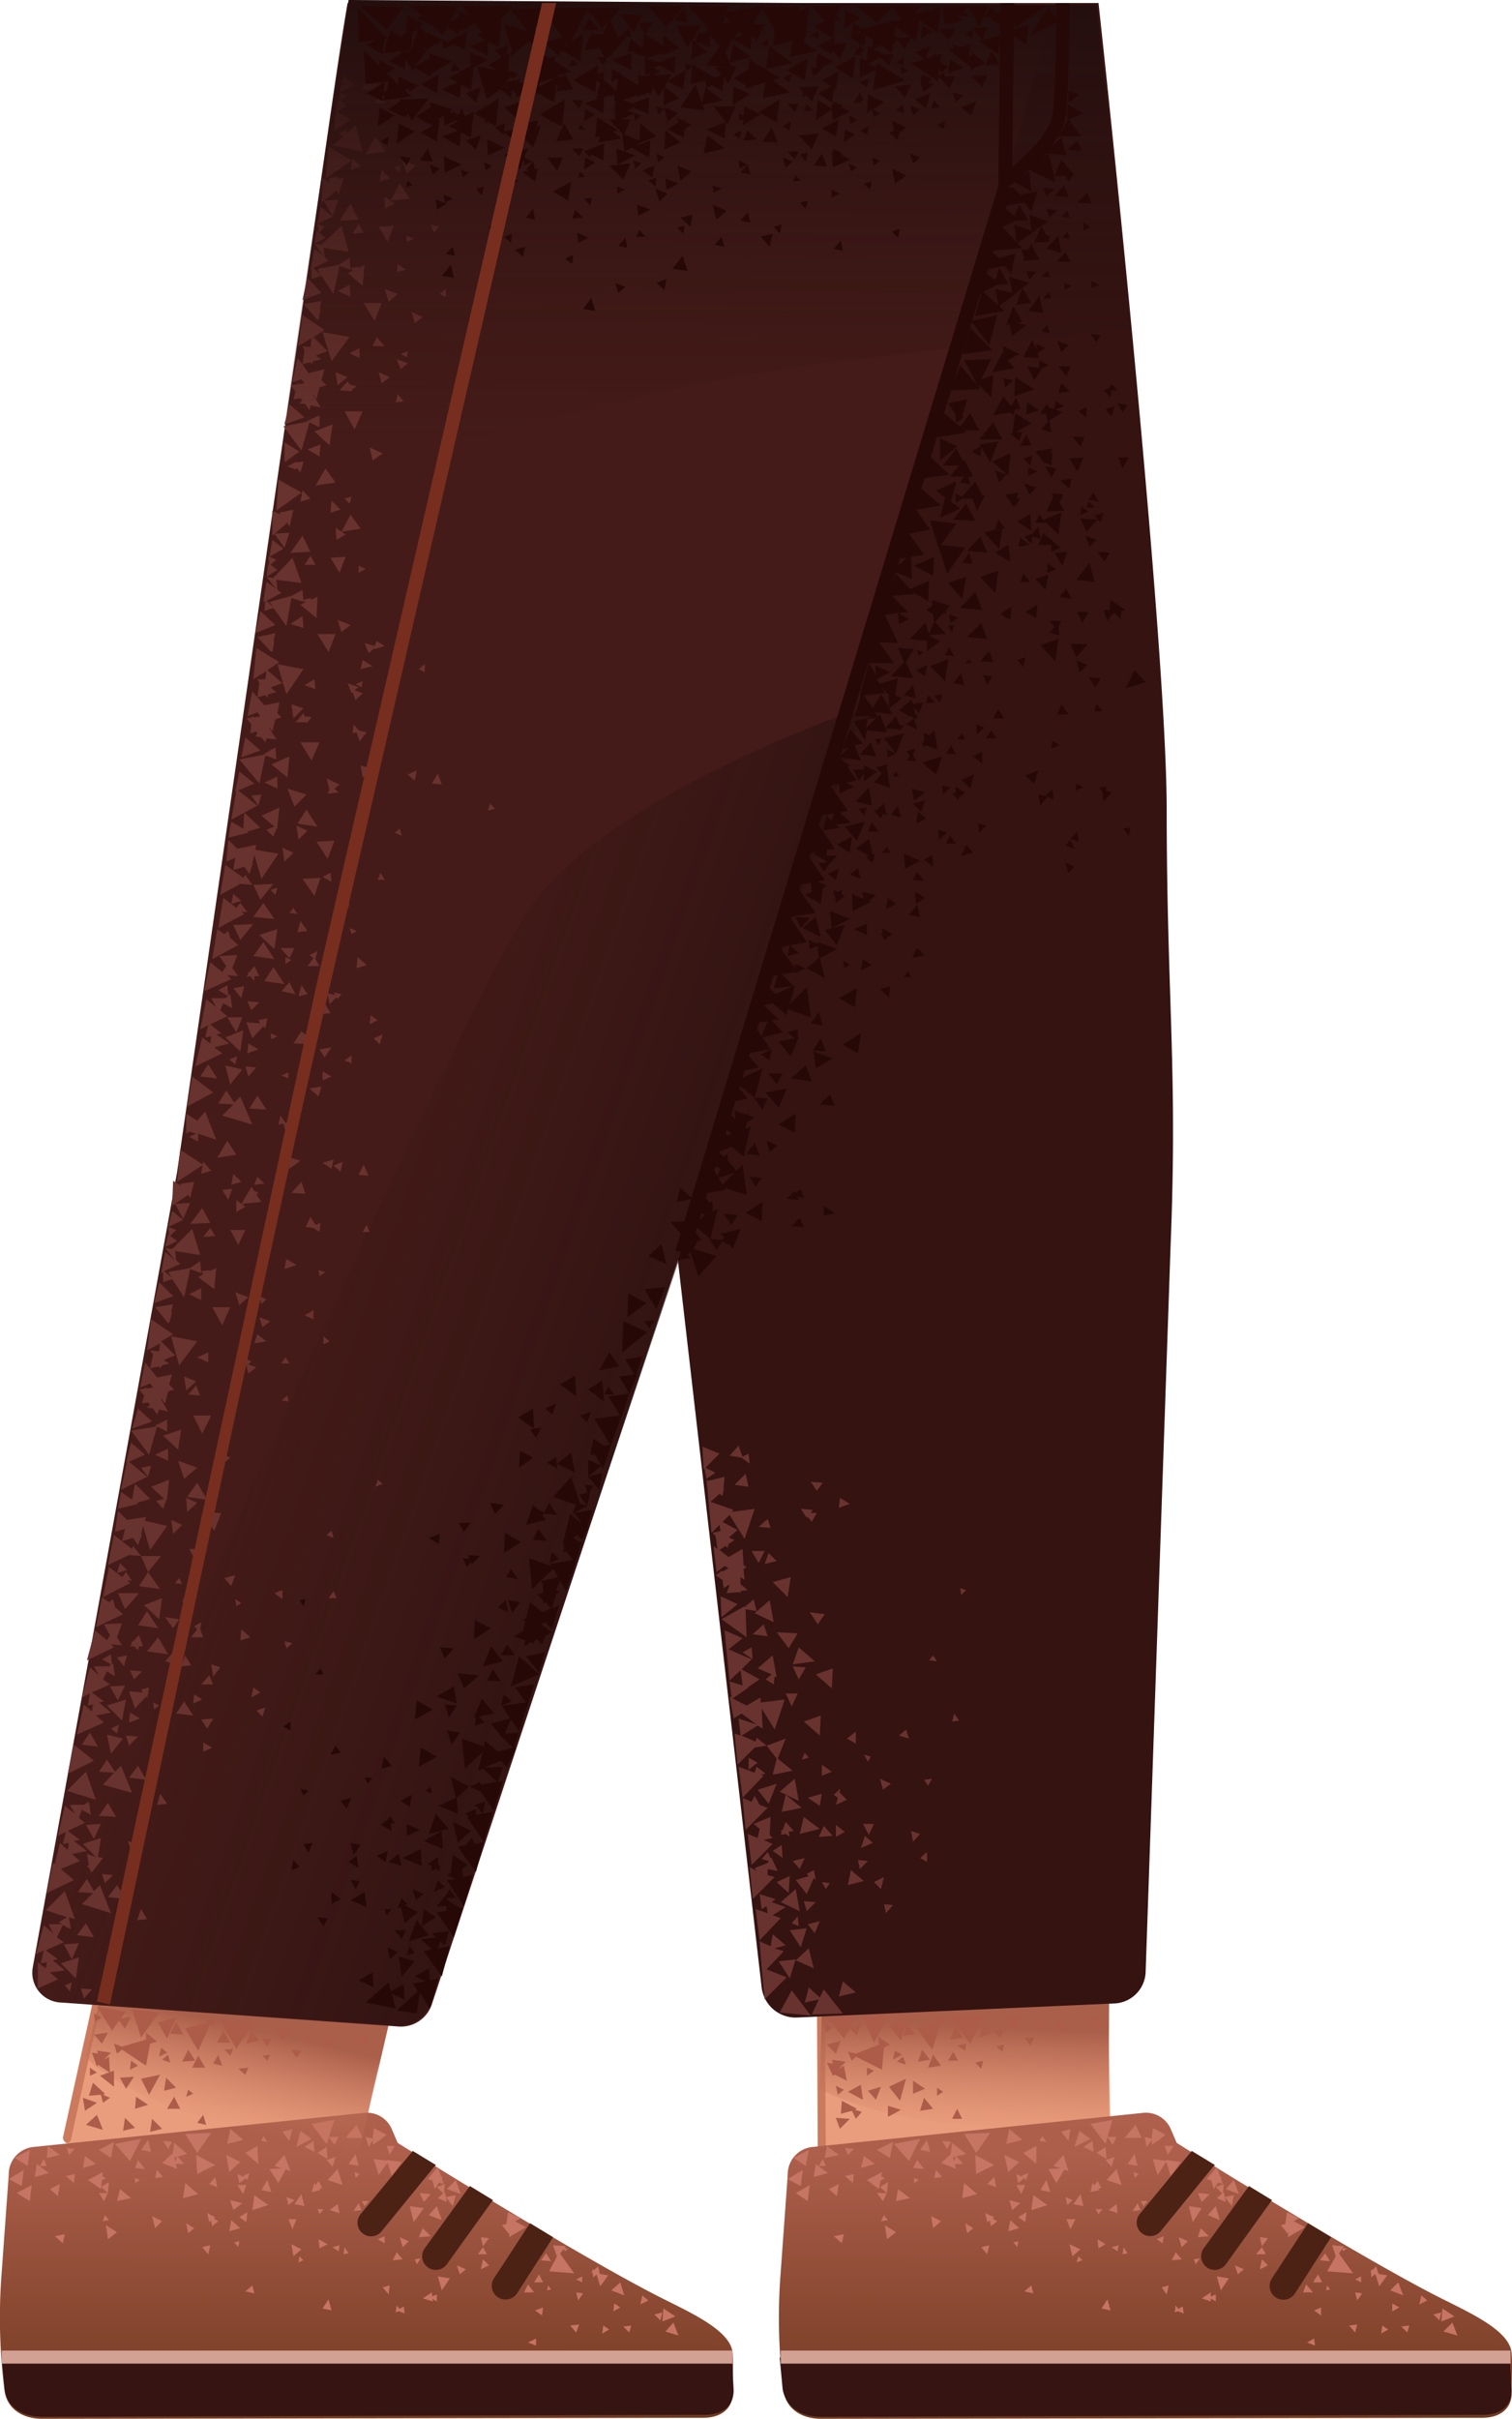 <svg xmlns="http://www.w3.org/2000/svg" xmlns:xlink="http://www.w3.org/1999/xlink" width="150.813" height="241.1" viewBox="0 0 150.813 241.1">
  <defs>
    <linearGradient id="linear-gradient" x1="0.479" y1="0.982" x2="0.505" y2="0.51" gradientUnits="objectBoundingBox">
      <stop offset="0" stop-color="#cc7a5e" stop-opacity="0"/>
      <stop offset="0.924" stop-color="#aa5f4b"/>
    </linearGradient>
    <linearGradient id="linear-gradient-2" x1="0.504" y1="-0.232" x2="0.498" y2="1.337" gradientUnits="objectBoundingBox">
      <stop offset="0" stop-color="#af614e"/>
      <stop offset="0.235" stop-color="#ad5f4c"/>
      <stop offset="0.995" stop-color="#5a2a0e"/>
    </linearGradient>
    <linearGradient id="linear-gradient-3" x1="0.504" y1="-0.232" x2="0.498" y2="1.337" xlink:href="#linear-gradient-2"/>
    <linearGradient id="linear-gradient-4" x1="0.397" y1="0.899" x2="0.494" y2="0.525" xlink:href="#linear-gradient"/>
    <linearGradient id="linear-gradient-5" x1="0.286" y1="0.365" x2="0.885" y2="0.7" gradientUnits="objectBoundingBox">
      <stop offset="0" stop-color="#341413" stop-opacity="0"/>
      <stop offset="1" stop-color="#240f0e"/>
    </linearGradient>
    <linearGradient id="linear-gradient-6" x1="0.499" y1="0.898" x2="0.509" y2="0.018" xlink:href="#linear-gradient-5"/>
  </defs>
  <g id="_37" data-name="37" transform="translate(-160.231 -206)">
    <path id="Path_14645" data-name="Path 14645" d="M165.4,426.7l8.2-36.7,27.3,7-9,44.6Zm76.8,3.4.1-37.5,28.2.9.9,45.4Z" fill="#ea9d7d"/>
    <path id="Path_14646" data-name="Path 14646" d="M242.1,420.8c-.2-.1-.3-.2-.3-.4l-.1-17.2a.366.366,0,0,1,.4-.4.43.43,0,0,1,.4.4l.1,17.2a.366.366,0,0,1-.4.4h-.1Z" fill="#cc7a5e"/>
    <path id="Path_14647" data-name="Path 14647" d="M254.3,417.6c11.3,1.1,16.5-.3,16.5-.3l.1-20.3-28.4-1.9-.5,19.1s4.1,2.5,12.3,3.4Z" fill="url(#linear-gradient)"/>
    <path id="Path_14648" data-name="Path 14648" d="M241.3,420l33-3.4a2.7,2.7,0,0,1,2.7,1.6l.6,1.4s18.5,11.6,26.8,15.7c2.8,1.4,6.4,3.1,6.6,5.2.1,1.3,0,2.7,0,3.9.1,1.7-1.2,2.6-2.9,2.6l-66,.1c-1.8,0-3.4-.9-3.7-2.7a57.41,57.41,0,0,1-.3-11.9l.7-9.7a2.746,2.746,0,0,1,2.5-2.8Z" fill="url(#linear-gradient-2)"/>
    <path id="Path_14649" data-name="Path 14649" d="M242.1,446.9l66.1-.2c1.7,0,2.9-.9,2.8-2.6,0-.2-.2-3.4-.2-3.4L238,441l.3,3.2c.4,1.9,2,2.7,3.8,2.7Z" fill="#351412"/>
    <path id="Path_14650" data-name="Path 14650" d="M238.1,441.6v-1.3h72.8v1.3Z" fill="#d3a094"/>
    <path id="Path_14651" data-name="Path 14651" d="M273.9,426.7a1.351,1.351,0,0,0,2.1,1.7l5.3-6.5a.1.1,0,0,0,.1-.1l-2.3-1.4-5.2,6.3Zm6.4,3.4a1.36,1.36,0,0,0,2.2,1.6l4.6-6.4-2.3-1.4-4.5,6.2Zm6.8,3a1.373,1.373,0,1,0,2.3,1.5L293,429l-2.3-1.4Z" fill="#4c2215"/>
    <g id="Group_1103" data-name="Group 1103">
      <path id="Path_14652" data-name="Path 14652" d="M277.5,430.5l-.4.8,1-.1Zm5.3,2.6-1.2-.2.4,1.4Zm-8.7-14-.6-1.3-1.1,1.3Zm2.4-.3-1.3-.7-.1,1.7Zm13.9,9.2-1.5-.8-.2,1.8Z" fill="#c67463"/>
      <path id="Path_14653" data-name="Path 14653" d="M289.8,427.1l-1.2-.6-.2,1.4Zm-26.2-7.2-1.3.7,1.3,1.1Zm5.4-.7-1.1-.8-.5,1.6Zm7.6,2.2-1.4-.2.5,1.6Z" fill="#c67463"/>
      <path id="Path_14654" data-name="Path 14654" d="M278,421.5l-1.5-.2.5,1.6Zm16.3,8.4-1.2-.1.4,1.2ZM281.6,422l-1,1.2,1.6.5Zm-18.3,2.8-.2,1.5,1.6-.5Zm-2.4-6.6-.3,1.5,1.6-.4Zm-4.5,5.4-.2,1.5,1.5-.4Zm-1.2-3-1.1,1,1.5.6Zm11.1.2-1,1.1,1.5.5Z" fill="#c67463"/>
      <path id="Path_14655" data-name="Path 14655" d="M271.6,422.2l-1,1.1,1.5.5Zm-16.4-2.6-.2,1.5,1.6-.4Zm-8.8,1.3-.3,1.2,1.4-.4Zm3.4,3.3-.2,1.2,1.4-.3Zm-7.1-4.3-.2,1.2,1.4-.3Zm40.6,3.4-.8.9,1.3.5Zm-1.8,2.6-.8.9,1.2.5Zm23.6,11.6-.9.9,1.4.4Zm-1-1.4-.1,1.3,1.3-.5Zm-4.4-2.6-.8.8,1.3.5Zm-1,4.7-.6-.4-.1.8Zm1.1-2.2-.7-.4v.8Zm.8,2.5.2-.7-.8.1Zm3.2-1.2.2-.8-.8.2ZM282.1,423l-1.2-.2.4,1.4Zm-2,3.1-1.3-.2.4,1.6Zm18.5,6.7-1.2-.2.4,1.3Zm-20.3,3.8-.1-.7-.7.4Zm1.4-12,.4.9.8-.8Zm2.6-.1-.7.6.9.4Z" fill="#c67463"/>
      <path id="Path_14656" data-name="Path 14656" d="M286.7,431.8l-.6-.6-.2,1Zm10.8.1-.6.6.9.4Zm5.1,3.4-.6-.5-.2.9Zm-7.2,3.2.2-.8-.8.1ZM261,427.3l-.2,1.1,1.1-.3Zm6.5-.1h-.9l.4,1Zm-4.2,7.4-.2-.8-.7.6Zm5.9-15.2-.9.6,1,.5Zm-8.3,5.9.3,1,.8-.7Zm9.6-5.3-.9.6,1,.6Zm6.8-.1h-.9l.3.9Zm-2.1-.7-.8-.2.2,1Zm-3.5,7.4-.1-.9-.8.6Zm-.5-6.8.4-.8h-.9Zm-1.1,16.3.9.2-.3-1.1Zm-.4-6.9.1.9.7-.4Zm7.1,4.6-.7.2.5.7Zm-9.5-8.1,1,.2-.3-1.2Zm-3.3-1.4,1,.2-.4-1.2Zm-12-4,1,.2-.3-1.2Zm12.8,1.9.8,1.4.9-1.5Zm-7.3-1.4.1,1.9,1.8-.9Zm1.4,9-.8.2.6.7Zm-10.6-4.4.4-.8h-1Zm10.4-1.7.9.3-.2-1Zm-4-3.5.4-.7-.9-.1Zm7.4,4.5.4-.9h-.9Zm-14.3-1.9v.7l.7-.4Zm14.3.1.5.4.2-.7Zm2.1-4-.3.5.7.1Zm9.6,3.8-.5-.2.1.6Zm2.4,6.9.1-.7-.7.3Z" fill="#c67463"/>
      <path id="Path_14657" data-name="Path 14657" d="M272.2,430.7l.5-.1-.4-.6Zm1.8-5.3.3.5.4-.5Zm7.5,10v-.7l-.7.3Zm-4.1,1.1.5-.2-.4-.5Zm1.9-5.3.2.5.4-.6Zm-7.6-.8.1-.6-.7.2Zm-4.1,1.1.6-.2-.4-.4Zm1.9-5.3.3.5.4-.5Zm26.5,7.3v-.6l-.6.3Zm-3.5.8.4-.1-.3-.4Zm1.6-4.2.1.3.4-.3Zm-42.7-7v.5l.5-.3Zm10.4,6.3-.5.1.4.5Zm-8.5-1.3.8-.7-1-.5ZM248,424l.7.6.1-1.1Zm7.6-3.1-.3.8h1Zm11.6,10,.8-.7-1.1-.5Zm-5.4-3.9.7.5.1-1Zm7.4-3.4-.2.9.9-.2Zm-25,6,.2-.9-1,.2Zm1.1-6,.1-.9-.9.2Zm-3.4-1.7h.7l-.3-.7Zm2.6-1.8.3.7.6-.6Zm9.1,2.2-.2.8.8-.1Zm5.5,5.6.6-.5-.9-.5Zm1.7-5.4,1.1-1-1.5-.7Z" fill="#c67463"/>
      <path id="Path_14658" data-name="Path 14658" d="M256.7,428.6l.6-.5-.8-.5Zm2-1.1.7-.5-.9-.4Zm-12-4.2,1.2.9.3-1.7Zm-7.3-2.2,1.2.8.3-1.6Zm.2,3.5,1.2.8.2-1.6Zm-.8-1.4,1.3.7.2-1.6Zm8.9-2.9,1.3.8.3-1.6Zm.7,6.5-.3.6.7-.1Zm.3,2.4.9-.7-1.1-.7Zm-5.8-5,.8.7.2-1.2Zm8.8-2.9-.4.8,1.1.1Zm19.7-.3-.9.3.6.7Zm2.6,5.3-.3-.7-.5.8Zm-7.3-.5.5-.5-.7-.3Zm.3-7.6-.9.3.7.9Zm3.1,5.9-.4-.7-.6.9Zm-8.3-.5.6-.5-.8-.4Zm10.9-1.9,1,.2-.3-1.2Zm2.4-2.9.1.9.8-.5Zm7.2,4.9-.8.3.7.7Zm1,1.1-.9.2.7.9Zm3.2,5.9-.4-.7-.6.7Zm-8.4-.7.6-.6-.9-.4Zm1.9-1.9-.3.9,1.1-.1Zm6.7,1-.8-.1.2.9Zm-5.7,6.3v-.9l-.9.6Zm9.5-1.7-.3.8h1Zm5.6.9-.7-.1.2.8Zm-4.7,5.2-.1-.7-.7.4Zm1-9.2-.5.7,1,.1Zm5.2,1.9-.6-.3v.8Zm-5.6,4.3V436l-.7.3Zm-3-9.3-1,.3.7.9Zm3.1,6-.4-.8-.5.8Zm-8.4-.8.6-.5-.9-.4Zm-42.1-11-.2,1.3,1.4-.4Zm52.1,8.8-1.1,1.9,2.6.2Zm-22.5-13.2-2.2.4,1.5,2Zm-21.8,2.4,1.5,1.7,1.1-2.2Zm7-1,1.2,1.9,1.4-2Z" fill="#c67463"/>
    </g>
    <path id="Path_14659" data-name="Path 14659" d="M241.3,420l33-3.4a2.7,2.7,0,0,1,2.7,1.6l.6,1.4s18.5,11.6,26.8,15.7c2.8,1.4,6.4,3.1,6.6,5.2.1,1.3,0,2.7,0,3.9.1,1.7-1.2,2.6-2.9,2.6l-66,.1c-1.8,0-3.4-.9-3.7-2.7a57.41,57.41,0,0,1-.3-11.9l.7-9.7a2.746,2.746,0,0,1,2.5-2.8Z" transform="translate(-77.7)" fill="url(#linear-gradient-3)"/>
    <path id="Path_14660" data-name="Path 14660" d="M164.5,446.9l66.1-.2c1.7,0,2.9-.9,2.8-2.6,0-.2-.2-3.4-.2-3.4l-72.8.3.3,3.2c.3,1.9,1.9,2.7,3.8,2.7Z" fill="#351412"/>
    <path id="Path_14661" data-name="Path 14661" d="M160.4,441.6v-1.3h72.9v1.3Z" fill="#d3a094"/>
    <path id="Path_14662" data-name="Path 14662" d="M196.2,426.7a1.351,1.351,0,1,0,2.1,1.7l5.3-6.5a.1.1,0,0,0,.1-.1l-2.3-1.4-5.2,6.3Zm6.4,3.4a1.36,1.36,0,0,0,2.2,1.6l4.6-6.4-2.3-1.4-4.5,6.2Zm6.9,3a1.373,1.373,0,0,0,2.3,1.5l3.6-5.6-2.3-1.4-3.6,5.5Z" fill="#4c2215"/>
    <g id="Group_1104" data-name="Group 1104">
      <path id="Path_14663" data-name="Path 14663" d="M199.8,430.5l-.4.8,1-.1Zm5.3,2.6-1.2-.2.4,1.4Zm-8.7-14-.6-1.3-1.1,1.3Zm2.4-.3-1.3-.7-.1,1.7Zm13.9,9.2-1.5-.8L211,429Z" fill="#c67463"/>
      <path id="Path_14664" data-name="Path 14664" d="M212.2,427.1l-1.3-.6-.2,1.4Zm-26.3-7.2-1.2.7,1.3,1.1Zm5.4-.7-1.1-.8-.4,1.6Zm7.7,2.2-1.5-.2.5,1.6Z" fill="#c67463"/>
      <path id="Path_14665" data-name="Path 14665" d="M200.3,421.5l-1.5-.2.5,1.6Zm16.4,8.4-1.3-.1.4,1.2ZM203.9,422l-1,1.2,1.6.5Zm-18.3,2.8-.2,1.5,1.6-.5Zm-2.4-6.6-.3,1.5,1.6-.4Zm-4.5,5.4-.2,1.5,1.5-.4Zm-1.2-3-1.1,1,1.5.6Zm11.1.2-1,1.1,1.6.5Z" fill="#c67463"/>
      <path id="Path_14666" data-name="Path 14666" d="M193.9,422.2l-1,1.1,1.5.5Zm-16.3-2.6-.2,1.5,1.5-.4Zm-8.9,1.3-.2,1.2,1.3-.4Zm3.5,3.3-.3,1.2,1.4-.3Zm-7.2-4.3-.1,1.2,1.3-.3Zm40.7,3.4-.9.9,1.4.5Zm-1.9,2.6-.8.9,1.3.5Zm23.6,11.6-.8.9,1.3.4Zm-1-1.4-.1,1.3,1.3-.5Zm-4.3-2.6-.9.8,1.3.5Zm-1.1,4.7-.6-.4-.1.8Zm1.1-2.2-.6-.4-.1.8Zm.9,2.5.2-.7-.8.1Zm3.1-1.2.2-.8-.8.2ZM204.4,423l-1.2-.2.4,1.4Zm-1.9,3.1-1.4-.2.4,1.6Zm18.4,6.7-1.2-.2.4,1.3Zm-20.3,3.8-.1-.7-.7.4Zm1.5-12,.4.9.7-.8Zm2.5-.1-.7.6.9.4Z" fill="#c67463"/>
      <path id="Path_14667" data-name="Path 14667" d="M209,431.8l-.6-.6-.2,1Zm10.9.1-.7.6.9.4Zm5,3.4-.6-.5-.2.9Zm-7.2,3.2.3-.8-.9.1Zm-34.4-11.2-.2,1.1,1.1-.3Zm6.5-.1H189l.4,1Zm-4.2,7.4-.2-.8-.7.6Zm5.9-15.2-.9.6,1,.5Zm-8.3,5.9.3,1,.9-.7Zm9.6-5.3-.9.6,1,.6Zm6.8-.1h-.8l.3.9Zm-2.1-.7-.8-.2.3,1Zm-3.4,7.4-.2-.9-.8.6Zm-.5-6.8.4-.8h-1Zm-1.2,16.3.9.2-.3-1.1Zm-.4-6.9.1.9.8-.4Zm7.1,4.6-.7.2.6.7Zm-9.5-8.1,1,.2-.3-1.2Zm-3.3-1.4,1,.2-.4-1.2Zm-12-4,1,.2-.3-1.2Zm12.8,1.9.9,1.4.8-1.5Zm-7.3-1.4.1,1.9,1.8-.9Zm1.4,9-.8.2.6.7Zm-10.6-4.4.4-.8h-.9Zm10.5-1.7.8.3-.2-1Zm-4.1-3.5.4-.7-.9-.1Zm7.5,4.5.3-.9h-.9Zm-14.4-1.9v.7l.7-.4Zm14.4.1.4.4.2-.7Zm2-4-.2.5.6.1Zm9.6,3.8-.5-.2.1.6Zm2.5,6.9v-.7l-.7.3Z" fill="#c67463"/>
      <path id="Path_14668" data-name="Path 14668" d="M194.5,430.7l.5-.1-.4-.6Zm1.8-5.3.3.5.4-.5Zm7.5,10v-.7l-.7.3Zm-4.1,1.1.5-.2-.4-.5Zm1.9-5.3.2.5.4-.6Zm-7.6-.8.1-.6-.7.2Zm-4,1.1.5-.2-.4-.4Zm1.9-5.3.2.5.4-.5Zm26.4,7.3v-.6l-.6.3Zm-3.5.8.4-.1-.3-.4Zm1.6-4.2.2.3.3-.3Zm-42.7-7v.5l.5-.3Zm10.4,6.3-.5.1.4.5Zm-8.4-1.3.7-.7-1-.5Zm-5.4-4.1.7.6.1-1.1Zm7.6-3.1-.3.8h1Zm11.6,10,.8-.7-1-.5Zm-5.4-3.9.7.5.1-1Zm7.5-3.4-.3.9.9-.2Zm-25.1,6,.2-.9-1,.2Zm1.1-6,.1-.9-.9.2Zm-3.4-1.7h.7l-.3-.7Zm2.7-1.8.2.7.6-.6Zm9,2.2-.2.8.8-.1Zm5.5,5.6.6-.5-.8-.5Zm1.7-5.4,1.1-1-1.4-.7Z" fill="#c67463"/>
      <path id="Path_14669" data-name="Path 14669" d="M179,428.6l.6-.5-.8-.5Zm2.1-1.1.6-.5-.8-.4ZM169,423.3l1.3.9.2-1.7Zm-7.3-2.2,1.3.8.2-1.6Zm.2,3.5,1.3.8.2-1.6Zm-.8-1.4,1.3.7.2-1.6Zm9-2.9,1.2.8.3-1.6Zm.6,6.5-.2.6.6-.1Zm.3,2.4.9-.7-1.1-.7Zm-5.8-5,.8.7.2-1.2Zm8.8-2.9-.3.8,1,.1Zm19.7-.3-.9.3.6.7Zm2.6,5.3-.3-.7-.5.8Zm-7.3-.5.6-.5-.8-.3Zm.4-7.6-1,.3.7.9Zm3,5.9-.4-.7-.6.9Zm-8.3-.5.7-.5-.9-.4Zm10.9-1.9,1,.2-.3-1.2Zm2.4-2.9.1.9.8-.5Zm7.2,4.9-.8.3.7.7Zm1.1,1.1-1,.2.7.9Zm3.1,5.9-.4-.7-.5.7Zm-8.4-.7.6-.6-.9-.4Zm2-1.9-.4.9,1.2-.1Zm6.6,1-.8-.1.2.9Zm-5.6,6.3-.1-.9-.9.6Zm9.5-1.7-.4.8h1Zm5.5.9-.7-.1.2.8Zm-4.7,5.2v-.7l-.8.4Zm1-9.2-.5.7,1,.1Zm5.3,1.9-.7-.3.1.8Zm-5.7,4.3.1-.8-.8.3Zm-3-9.3-1,.3.7.9Zm3.1,6-.4-.8-.5.8Zm-8.3-.8.6-.5-.9-.4Zm-42.2-11-.2,1.3,1.4-.4Zm52.1,8.8-1,1.9,2.5.2Zm-22.4-13.2-2.3.4,1.5,2Zm-21.9,2.4,1.5,1.7,1.1-2.2Zm7-1,1.2,1.9,1.4-2Z" fill="#c67463"/>
    </g>
    <path id="Path_14670" data-name="Path 14670" d="M243.6,413.9l.2.9.6-.5Zm11.6,3.3h1l-.5-1Zm-8.5-5.1v.8l.7-.5Zm13.5-1.6.2-.7-.8.2Zm-6.5,4.4.6-.4-.6-.4Zm-5.6-.9-1.3.4.8.9Zm-2-.2-1.3.7,1.5.8Zm4,2.5-1.3-.4V417Zm6.2-7.2-.8-1.1-.5,1.3Zm12.4-2,.7,1.2.6-1.1Zm-10.8,2,1.3-.5-.9-.9Zm-14.3,8,.4,1.1,1-1Zm7.9-8.3-.8-1.1-.4,1.2Zm-7.4,7.9,1.1-.3.4.8.6-.7-.7-.2.2-.1-1.5-.8Zm7.9-.3,1.3-.2-.9-1.1Zm-7-8.2.7.7.5-1.3-1,.4.4-.9-2.9-.1,1.7,2.2Zm8.2,2.1.9-2.7.2.2.2-.7-.9.1.2.2-2.1.8Zm-2.6,2.9-1.7.8,1.1,1.4Zm.1-6-1.8.7,1.2,1.5Zm-8.2.5.1.9.7-.5Zm12.3,3.7h1l-.5-.9Zm8.8-3.4h1l-.6-.9Zm-7.1,2.4.1-.7-.9.2Zm1.6,1.8.2-.8-.8.2Zm-9.2-5.3h-2.7l1.2,2.7Zm-4.1,3.6.4.9.4-.4,2.6,1.3.2-2.2.6-.3-1.2-.8.1.8-2.3.9Zm15.6-2.2-1.1.1.7.7Zm-11.1,3,.9-.5-.7-.4Zm1-.3-.6.5.9.3Zm1,3.7,1.2-.5-1.2-.8Zm-6.6-1.3-.3-1.5-.5.3.7-.7-1.4-.2.1.4-.6-.1.6,1.3.2-.1Zm8.6-2.6-.5,1.3,1.3-.2Zm12.9-2.2.5-1.2-1.4.4Zm-22.1.8-1.4.4.9.9Zm14.3-2.5-3.5.1,2.1,2.7Zm3.1,1.5.6-1.4-1.7.1Zm1.9.7h-1l.6.8Zm-11.2,1.2-.4,1.2,1.2-.2Z" fill="#ad5c49"/>
    <path id="Path_14671" data-name="Path 14671" d="M166.7,419.5a.76.76,0,0,1-.2-.4l3.7-16.8c.1-.2.3-.4.5-.3a.382.382,0,0,1,.3.5l-3.7,16.8c-.1.2-.3.4-.5.3A.1.1,0,0,0,166.7,419.5Z" fill="#cc7a5e"/>
    <path id="Path_14672" data-name="Path 14672" d="M179.9,417c10.8,3.5,16.2,3.3,16.2,3.3l4.6-19.8-27.3-8L168.8,411C168.7,411.1,172.1,414.5,179.9,417Z" fill="url(#linear-gradient-4)"/>
    <g id="Group_1105" data-name="Group 1105">
      <path id="Path_14673" data-name="Path 14673" d="M169.2,412.1v.8l.7-.3Zm10.7,5.5.9.2-.3-1Zm-6.6-6.2-.1.9.8-.4Zm13.6,0,.3-.6-.8.1Zm-8.1,3.6.7-.3-.5-.4Zm-5.2-2-1.4.1.6,1.1Zm1.6,5.5,1.2-.3-1-1Zm-3.6-6.1-1.4.5,1.4,1.1Zm3.4,3.4-1.2-.8-.1,1.2Zm8.2-6.2-.7-1.2-.6,1.2Zm12.5-.6.6,1.3.8-1.1Zm-10.9.7,1.3-.3-.8-1Zm-16.3,5.4.2,1.3,1.2-.8Zm10-6.3-.7-1.3-.6,1.2Zm-9.4,6.1,1.2-.1.2.8.7-.5-.7-.3.2-.1-1.2-1.1Zm7.8,1.3h1.3l-.6-1.2Zm-4.8-8.8.6.8.6-1.2-1,.2.5-.7-2.9-.5,1.5,2.4Zm7.9,3,1.2-2.6.2.2.3-.7-.9.1.1.2-2.2.6Zm-3.8,2.4-1.9.4.8,1.6Zm1.6-5.7-1.8.5.9,1.6Zm-8.2-.4.1.8.7-.4Zm11.9,5,.9.2-.4-1.1Zm9.1-2.4.9.1-.4-.9Zm-7.4,1.6.3-.7-.9.1Zm1.5,1.9.3-.7-1,.1Zm-8.6-6.2-2.7-.3.9,2.8Zm-4.5,3.1.3,1,.5-.4,2.4,1.6.4-2.2.7-.2-1.1-.9v.7l-2.4.7Zm15.7-.5h-1l.6.8ZM176.1,411l.8-.4-.6-.5Zm.9-.2-.6.5.8.3Zm-7.1,6-1.1,1,1.7.5Zm6.7-2.4,1.2-.3-1-1Z" fill="#ad5c49"/>
      <path id="Path_14674" data-name="Path 14674" d="M171.2,412.6l-.1-1.6-.5.3.7-.7-1.4-.2.1.3-.6-.1.5,1.4.1-.2Zm8.8-1.7-.6,1.2h1.3Zm13-.7.7-1.2-1.4.2Zm-20.3,6.9-.2,1.3,1.2-.3Zm-1.7-8.5-1.4.2.8.9Zm14.6-1-3.5-.3,1.7,2.9Zm2.8,1.8.8-1.3-1.6-.1Zm1.9,1-1-.1.5.8Zm-11.3-.1-.6,1.2,1.3-.1Z" fill="#ad5c49"/>
    </g>
    <path id="Path_14675" data-name="Path 14675" d="M269.8,206.3H213.4l22.8,197.8a3.413,3.413,0,0,0,3.6,3l31.6-1.4a3.256,3.256,0,0,0,3.1-3.1l2.5-72.7c.7-17.5-.4-24.4-.4-43.6-.1-16.1-5.2-65.4-6.8-80Z" fill="#341311"/>
    <path id="Path_14676" data-name="Path 14676" d="M194.9,206.3c-1.2,6.9-3.2,22-6,40.5l-11,76-14.4,79.3a2.975,2.975,0,0,0,2.7,3.5L200,408a3.246,3.246,0,0,0,3.3-2.2l29.8-90.1c7.2-21.2,28.1-94,32.4-109.4H194.9Z" fill="#441b18"/>
    <g id="Group_1106" data-name="Group 1106">
      <path id="Path_14677" data-name="Path 14677" d="M247.4,387.8h-1.1l.6,1.1Zm-2.6,6.1,1.6-.4-1.3-1.1Zm-.9,11.1,1.7-.4-1.3-1.1Zm-2.4-33.4-1.6-1.4-.6,1.7Zm-4.6,14.2.8-2-1.9.6Zm.8-4.5-.4,1.6,2-.4-1.5-1.2.8-2-1.9.7Zm.5,5.3,2-.4-1.6-1.3Zm.6-21.4.3-2-1.8.5Zm2.8,7.7,1.6,1.4.1-2Zm.4,6.1.1-2-1.7.6Zm-3.1,15.7.1-1.7-1.3.6Zm1.5-7.6-.4,1.7,2-.5Zm12.3,4.5v-1l-.7.6Zm-14.1-4-.3.8-.2.1.1.1-.1.3.5-.1.4.3-.1-.5.5-.1Zm-.3,3.6-.1-1.3-.9.6Zm2.4,5.3.9-.9-1.2-.1Z" fill="#68322e"/>
      <path id="Path_14678" data-name="Path 14678" d="M239.9,373.4l.7-1.2-1.3-.1Zm-4.7-12.8.7,1.2.6-1.2Zm4,15.5.6-1.3h-1.2Zm-2.5,3.9-1-.8-.1.4-1.4-.6,1.6-1,.5.3-.1-2,1.3,2.1,1-3-2.4.3v-.5l-1.4.8-1.4-.7,1.6-1.1h-.1l1.2-.8-1.8-1,1-1-2.3-1,1.4-1.1-1.8-.8.2,2.1.3,2.9,1.1-1,.2,1.5-1.3-.4.2,1.6-.2-.1.4,2.2.8-.5,1.5,1.1-1.8-.6.2,1.7-.6-.2.3,3.1,1.7-1.7Zm8.9-.2v-1.2l-.9.7Zm-8.2-5.9.1-.8.2.1-.4-2.2-1.5,1.3,1.4.6-.6.5Zm-.6-4.8-.4-1.2-1.1,1Zm-3-3.2-1.7-.8.1,2.1Zm3.2-.4-1.5,1.3,1.9.9Zm1,19.1,1.9.9-.4-2.2Zm1.6,9.7-1.5,1.3,1.9.9Zm4.4-39-.1,1,1.1-.4Zm-7.2,2.1-.9.8,1.2.1Zm-6.1-4,.9-.6-1-.5,1.4-1.4-1.7-.7.1,2.2h.1Zm16.4,27.7-.7-.2.4.7Zm-6.6-.4-.3.7.7-.2Zm-.6,17.3-.1-1-.6.7Zm3.1-4.3-.8-.1.4.7Zm-6.3.2h0l.8-.8-.7-.2v-.6l1,.2-.6-1.3h-.1l-.3-.6-.6.7.7.2-.1.2-1.3.5.2.3-.7-.4.3,3.2ZM256,364.3l.1.7.5-.5Zm-3.1,7.2.8.1-.4-.6Zm-11.1-3.6.7-1-1.5-.2Zm-5.3-6,1.2-.3-.8-.8Zm-1.2,9.5-.1-1.2-.9.5Zm-1.1-20.1.8.6-.1-1-.6.3-.4-1.1-.9,1Zm4.7,19,.9-1.5-2.1-.1Zm3.4-16.5-1.2-.1.6.9Zm-1.5,3.4.4.5.5-.9h-.6l.2-.3-1.2-.1.6.9Zm-.3,34-1.2.3.7.8Zm1.7-9.3V383l1-.4ZM242,386l.2-1.2-1.4.4Zm-6.2-4.3-.9-.5v1.2Zm6.2,15.8-1.2.3.7.9Zm2.5-8.9-.9-.7v1.2Zm-3.8,9.6-1.7.2,1.1,1.7Zm-1.7,5,.6-1.9-1.7.2Zm1.9-3-1.3,1.2,1.8.8Zm-5.3-3.9.4,3.1,2.1-2.2-.8-.3,1.3-.8-1.4-.5.4-.3-1.6-.5.2,1.5.5-.3.1.7Zm-.8-7.5.4,3.1,2.1-2.1-.9-.4.9-.2-.3-.3.1-1.8-1.7.7.6.5-.2.9Zm2-2.6-.8-.3-.5-.9-.3.6-.9-.4,2.1-2.2-.3-.1.5-.1-.9-.7-.2.6-1.6-.6.4,3.1.3,3.2Zm-2.2-19.8,1.1.2-.3-1.2-.9.8v-.1l-2.3,1.3,2.5,1.8Zm-2.3-2.9.1.8.5-.3h.1l-.3.8,1.2-.1.2.1v-.2l.7-.1-.7-.6v-.7l.4.3-.1-1.1.3-.2-.3-.2-.1-1.6-1.4.8-.9-.7.6-.4.2.2.1-.4.6-.4-.5-.2v-.1l.8-.7-1.5-.8.7-.7,1.5,2.4,1-3-2.3.3.2-.2-2.3-.8.9-.8.3.2.1-.6.1-.1h-.1l.1-1.2-1.6.4-.2-.1.2,2.1.3,3.2.8-.8.1.6-.8.2.3.3.2,1.3-.4-.3.3,2.6.8-.6.4.2-.5.3h-.3v.1l-.5.3Zm4.4,38.8,1.7-1.8-.9-.3,1.1-.3-1.3-1.1-.2,1.2-1.1-.5.2,2.6.3,3.2,2.2-2.2Zm1.3,4.3,3.1.3-1.9-2.5Zm4-1.5-1.1-1-.4,1.5,1.4-.3-.7,1.5,3.1-.1-1.9-2.4Zm1.6-19.2,1.1-.5-.7-.7v-.4l-.6.6.4.3Zm2.4,6.4.8-.8-1-.1Zm-11.1-38.1-.3-1.3-1.1,1.1Zm11.2,36,1.2-.5-.8-.7Zm-4.6,2.7v-.1l-.1-.4-.7.4.2.2-1.3.4,1.1,1.4.7-1.6.2.2Zm7.1,3.8.7-.8-.9-.1Zm-6.2-8.7-.5,1.1,1.4-.1Zm5,5.6.7.7.3-1.2Zm1.7-9.8-1.1-.5.3,1.1Zm.8-4.8,1,.3-.3-.9Zm2.9,5,.4-.7-.8.1Zm2.4-6.4.7-.1-.5-.7Zm-3.9,12,.7-.8-.9-.3Z" fill="#68322e"/>
    </g>
    <path id="Path_14679" data-name="Path 14679" d="M203.1,405.8l43.3-129.3s-24.8,8.3-33.1,19.7c-7.3,10.1-40.8,87-48.7,105.2a3.045,3.045,0,0,0,2.5,4.2l32.6,2.3a3.257,3.257,0,0,0,3.4-2.1Z" fill="url(#linear-gradient-5)"/>
    <g id="Group_1107" data-name="Group 1107">
      <path id="Path_14680" data-name="Path 14680" d="M195.5,390.9l.7-1-1-.2Zm1.1,3.7-1.4.8,1.6.7Zm4,10.7-.1-1.5-1.3.7-.2-.9-2.3,2,3,.6-.4-1.5Zm-3.2-2.7-1.4.8,1.5.7Zm6.7-3.1.5.4.4-1.4-1.7.2.4.4-1.5.2,1.1,1-.8.2,1.8,2.5.8-3-1.2.2Zm-.3-24.4,2,.7-.3-1.7Zm3.4,13.4-1.8-.9.5,2.1Zm-2-5.4.5,2.1-1.7.8,1.9.8-.1-1.6,1.2-1.1Zm-.9,5.4-1.8,1,1.9.8ZM203,402.2l-1.4.8,1.1.5-1.3.2.5.8-2.1,1.9,2,.3.3-2.1,1,1.6.9-3-.9.2Zm4.5-32.8,1.7-1.1-1.6-.8Zm3.1-10.6-.1,2,1.7-1.1Zm-8.8,16.7-.2,1.9,1.8-1Zm.4,4.7-.2,1.9,1.8-1ZM220,354.5l.3-1.7-1.4.4Zm-8-2.2,1.4-1-1.3-.7Z" fill="#260807"/>
      <path id="Path_14681" data-name="Path 14681" d="M220.2,352.1l-1.3-.6v1.7Zm-14.1,44.1-1.2-.8-.1-.2h.9l-.6-.9-.4.6-.9,1.1h1l-.1.5-.9.1,1.7,2.5.9-3Zm-3.6.1-.2,1.7,1.4-.9Zm3.8-4,.6-.4-1.5-1-.2,1.8-.4.2.9.4-.9.1,1.7,2.6.9-3.1-1,.2Zm-4-.3-.1-1.7-1.8.9Zm-13,.4.8-.3-.6-.7Zm14.6,1-.4,1.2,1.1-.5Zm-3.2,5h-1.1l.7.9Zm4.3-21.2.8-1.2-1.2-.1Zm5.9-11.7.4,1.3.8-1.1Zm-5.6,14.4.8-1.2-1.3-.2Zm2.4,6.4-1.1.5.5.3h-.3l1.7,2.5-.9.2-.3-.6-.6.7-.8.2,1.8,2.5.8-3,.9-3-1.7.3Zm-9.2-5.2-.2,1.2,1-.3Zm10.9-8.7-.6,1.1,1.4.1Zm1.4-2.5-.6,1.1h1.4Zm8-13.8-.7-.2-.9-2.7-1.8,2,2.3.8-.4.9Zm-6.1,19.6-2.4.3.8,1.3-1.9.5.9,1.1H210l1.4,1.3-1.5.4-1.3-1.1-.1.6-2.2-.8.3,3,1.8-1.7-.5,1.9.5-.2,1.4,1.3-1.6.3-.1-.3-1,.5,1.1.5,1.3,1.9.9-3-.5.1.5-1.5-1.9.1,1.7-.7.6.7.9-2h-.2l.5-1.5-1.4.1.6-1.4.8,1.2.9-2.8v.1l.6-2-1.9.3Zm1.3-3,.6-2-1.9.4Z" fill="#260807"/>
      <path id="Path_14682" data-name="Path 14682" d="M208.3,375.3l-.8,1.9h.2l-.1.8,1-.3-.6-.6,1.5-.3Zm.9-5.2-.8,2,2-.5Zm-5.5,16.7-.7,2,2-.5Zm-1.9,10.6-.8,2.1,2-.6Zm2.3-38.5-1.1.4,1,.6Zm9-10.4.6.8.5-1-.7.1-.1-2-1.5.9,1.6,1.1Zm-1.9,13.9-.5.8,1.2.2Zm-13.8,20.8h-.8l.3.6Zm5.9,1.6-.1-.7-.5.4Zm-2.5,16.1.8-.2-.5-.7Zm-2-4,.5-.6h-.7Zm-8.1-31.5-.6.1.4.6Zm1.5,6.9-.5.6h.8Zm13.3-2-1.4-.1.5,1.1Zm5.4-3.6-.2-1.2-.8.7Zm-.4,8.2-.3,1.1,1.1-.4Zm5.2-29-1.1.5.7.6Zm3.5.8-1.1.4.7.7Zm2.3-1.7-.6-.8-.4.8Zm-2.7,9.8-.8.2.8,1.1.3-1.4-.1.1.4-.7-.8-.1ZM208,373l-2.1-.2.6,1.5Zm-.8-15.2H206l.5.9Zm-.2,3.6-.6-.1.4.9.4-.5.1.2.8-.8-1.2-.1Zm15.6-19.9.9,1.5-1.5.2,1,1.7.8-1.9h-.1l.6-1.8Zm-5,1.6-1.5.9,1.6,1.2Zm7.3-11.9,1.8.8-.5-2Zm3.2-6.8-.4,1.4,1.6-.3ZM221,340.8l-1,1.8,2-.4Zm7.4-11.5.7-1.6-2,.1Zm-8.1,14.3-1.4.9,1.6,1.2Zm-3.1,7.2-1.4,1.1,1.8.9Zm-15.5,44.6.8-.6-1.1-.5Z" fill="#260807"/>
      <path id="Path_14683" data-name="Path 14683" d="M201.3,384.9l-1.1.6.9.6Zm-.5,4.1,1.3-.6-1.3-.6Zm7.8-3.4-1,.3.8.9Zm-8.7,15-1-.5.2,1.2Zm-1-10.1-1.1.5.9.6ZM225,338.4l.5-.8-1,.1Zm-23.4,63.1L200,401l.3,2Zm9.6-27.4,2.8-1.2-2-1.8Zm11.1-33.3,2.5-2-2.4-1.1Zm3.4-4.3.9-2.2-2.1.2Zm-2.8-1.6-.1,2.4,1.9-1.4Zm-23.7,52.9.4-.1-.5-.7-.1.3-.8.6,1.1.6Zm4.8,4.1-.1-.8-1,.7.4.2-.1.5.5-.2.4.2v-.4h.1Zm-7.9,1.6-.9-.1.5.9Zm17.3-34,1.4.1-.9-1.2Zm1.6-3.7-.5,1-.6-.4v.1l-.5-.5-.7,2,2-.5-.4-.5.3-.1,1.2.1Zm2.5,1,.8,1.1-1.2-1-.5,2v.1l-.3.9.2-.1v.2h-.1l.1.2-.1.6.3-.2.7.9-2.3.4.1.2-2.2-.8.3,3.1,2.1-2,.5.8-1.7.4.2.4v.8l-.6.1.6.6v.4l.2-.2.6.6-.9.4-1.2-1-.4,1.6-.3.1.2.2-.2,1-.9.5,1.1.4-.1.6.7-.4.3.1v-.2l.3-.2.5.5.3-.8.7-.4-.5-.3v-.2h-.2l-.4-.3.4-.2.7.7.7-2.4-.7.3.4-1.4.4-.2-.4-.2.4-.9.6,1,1-3.1.6-1.9-.2.1-.7-.4.4-.3.5.5.4-.9.2-.2h-.1l.5-1.9Zm-7-.8-1.4-.2.5,1.1Zm5.3-3.6-.1-1.2-.9.6Zm-.5,8.3-.3,1.1,1-.4Zm6.8-13.6-2.6.3,1.6,2.6-.6.1-1.1-.7-.1.8h-.1v.9l.3-.2.9,1.5.8-2.4,1-2.8v.1l.8-2.4-2.1.3ZM195.8,391l-.8.6,1,.6Zm4.4,5.1.4,1.6,1.3-1.1-1.3-.7.3-.1-.6-.6-.2.4v.1l-.2.5Zm-7.7,1.9.4-.8-1-.1Zm7.8-6-.3-1.2-1,.8Zm-7,3.8.9-.5-.9-.7Zm.9-10.3.6.8.5-1.1Zm-.5-5.5-.5.9,1-.2Zm-2.7,4.5-.8-.2.3.7Zm-1.8-6v-.9l-.7.5Zm1.8,12.2.4-1-.9.1Z" fill="#260807"/>
    </g>
    <g id="Group_1108" data-name="Group 1108">
      <path id="Path_14684" data-name="Path 14684" d="M181.5,373.1l.7-.9-.9-.3Zm-3.7,3.7,1.7.2-.9-1.4ZM174,382l-.9,1.2,1.7.2Zm-3,3.7-.9,1.3,1.7.1Zm2.9-29.9,1.3-.4-1.5-1.5-.3,1.6-1.1-.8-.3,1.7,2-.5Zm-1.5,3.8,1.1-.3.5.7.3-.8.1-.1-.1-.1.2-.9.7,2.4,1.7-2.4-2.2-.5.1-.4-1.9.3-.9-.9-.3,2.1,1-.3Zm7.5-5.8-1,1.4,2,.3Zm-3.7,10.6-1.2-1.7-.9,1.4Z" fill="#68322e"/>
      <path id="Path_14685" data-name="Path 14685" d="M172,364.8l.7,1.6,1.4-1.6Zm2.3-3.7.7,1.6,1.3-1.6Zm.6,5.5L174,368l2,.3ZM170,380.1l-.8-1.4-.8,1.2Zm9.5-33,.9,1.8.9-1.8Zm3.7-10.8h-1.8l1,1.8Zm-1.6,22.3.7-1.8h-1.8Zm-2.5,1.8,1,1.8.8-1.8Zm-3.4-24.1,1.3,1.6.1-.1v.1l.3-1.1h-.1l.2-.8Zm3.5-10.9.4-1.6-1.4.2.1.2-.8-.5-.1,2.5,1.6-1.1Z" fill="#68322e"/>
      <path id="Path_14686" data-name="Path 14686" d="M184.7,328.6h-1.5l.8,1.5Zm-5.5-2.7-1.5.1.8,1.5Zm-8,48.2.8,1.4.7-1.5Zm4.8-4.9-1.1,1.4,2.1.3Zm10.4,7.9.3-.9-.9.3ZM174.1,369l-.6.6-.2.1.1.1-.2.3h.4l.4.4.1-.4h.4Zm-1.5,3.1.3-1.1-1,.2Zm.5,5.6,1.1-.4-1-.6Zm5.8-21,1-.9-1.1-.5Zm-.3-13.5.2,1.4,1-.9Zm-1.1,15.7.9-.9-1.1-.5Zm-3.2,2.2-.8-1-.1.3-1.8-1.4-.6,3,2.1-1Zm8.3,2.2.7.8.4-1.1ZM177,351.6v-1.2l-1.3.6Zm-3-5.2-.6,2,2-.7Zm1.3,7.8,1.3,1.2-.8.2.7.8.3-.8v-.1l.1-.1.2-1.9Zm2.7-3.7.3-2-1.8.6Zm-1.9,16.9.3-2.1-1.8.7Zm-3.7,10.1.4-2.1-1.9.6Zm13.2-37.6,1.2-.2-.9-.7Zm-4.6.9-1.1.5,1.1.5Zm-4.5-7,.9-.3,1.2,1.8.6-2.8,1.1.4-.1-1.2-1,.7-2.2.4.4.6-.8-.7,1.6-.7-.4-.4-.1-.9,2.5.4-.8-2.6-2,2-.7-.1,1,1.2-1-.8-.4,2.1.2-.1Zm.7-4.6.6-.6-.8-.3,1.5-.7-1.1-.9-.4,1.6.1.8-.1-.1-.3,1.3,1.2-.6Zm6.5,36.2.1.7.5-.3Zm-5.6-2.1-.4.5.7.1Zm-6,14.6-.8.4.6.5Zm3.4-2.2.1.7.5-.4Zm22.2-21.5.7-.3-.5-.4Zm-4.4,4.4-.5.4.7.3Zm-10.1-7.3-1.3-.6.3,1.4Zm-3.4-7.2-.8.9,1.2.1Zm-4.8,9.1.3-1.1-1,.2Z" fill="#68322e"/>
      <path id="Path_14687" data-name="Path 14687" d="M183.5,323l-.2,1.1,1-.3Zm-3.2,0,1-.3-.8-.9Zm-.4,29.3-1.9-.7.6,1.8Zm6.5-14,.8-.6-1.1-.4Zm-2.2,2.9.4,1.1.2-.2.2.8.8-.6-.8-.3.3-.3Zm1.6-16.1.2-.2-.4-.2-.3-.4-.1.2-.9,1.5-.5-.4v1.2l.9-.5-.3-.3,1.9-.2Zm-2.9-5.4-1,1.7,1.9-.3Zm-1.7,8.2-.8-1.5-1.2,1.6Zm-7.6,45.5.8-.8-1.2-.1Zm5.2-8.7-.4,1,1.1-.1Zm-2.1,2.5.8,1.1.6-.9ZM173.1,380l.9-.9-1.2-.1Zm5.6-9-.4,1.1,1-.1Zm-7.4,9.8,1.2-1.5-1.6-.4Zm-2.7-4.9-.7,3,2.7-1.2-.8-.7,1.5-.3-1.2-1,.5-.1-1.2-.9,1.8-.8-.7-.5.4-.8.8.5-.2-1.3-.1.1-.1-1-.9.5.9.5-.2.2h-1.5l.5.9-.9-.8-.8,3,.8-.4L169,376l.5-.1-.1.7Zm2.7-6,1.1.1-.5-.8.5-1.4-1.8.1.6,1.1-.3.5-1.2-1-.8,3,2.7-1.3Zm-2.5,18,.8,1.4.7-1.5Zm4.4,2.3.5-.4-.7-.3Zm-2.8,2.6.3.9.8-.8Zm5.5-6.9,1-.1-.7-1Zm-4.2-19.7-.2-.8-.4.3-.7-.5-.6,3,2.7-1.3Zm1.2-2.7.5.1-.6-.9-.4.5-.5-.4,1-.3-.7-.7-.3,1-.8-.6-.6,3,2.7-1.4Zm3-15.3,1,.5v-1.2l-1.2.6.1.1-2.5.4,1.8,2.4Zm-1-3.8-.2-.1v.1l-.6.1.5.6-.2.8.6-.1.2.2-.3.3.6.1.4.6.2-.5.9.2-.7-1.2v-.1l.4.5.3-1.2.6-.2-.5-.5.3-1-1.5.3-.7-.9.9-.2.1.2.2-.3.7-.2-.5-.3.1-.1,1-.4-1.4-1.4,1.2-.7-2.2-1.5-.4,3.1,1.3-.7-.1.8-.9-.1.3.4-.3,1.4-.5-.6-.5,2.5,1-.4.3.4Zm0,8.8-1.8-1.5,1.6-.7-1.4-1.2-.5,2,.1-.1-.6,2.8Zm-7.3,26.7-.6,2.9,2.6-1.3Zm1.2,2.7-1.9,1.9,2.9.9Zm3.5-.6-.6.6-.8-1.2-.8,1.2,1.5.1-1.1,1.2,2.9.8ZM171,395.1l1.8.2-.9-1.4Zm-3.1,3.8,1.7.2-.8-1.4Zm1.2-7-.2.1.3.3.1.4.1-.2.1.1v-.1l1-1.3-.5-.1.3-1.9-1.8.6,1.3,1.3-.9-.3Zm-2.4,10.5-1.2-1,.5-.1-1.2-.9,1.8-.8-.7-.5.6-1.2.8.4-.2-1.2.6.2-1-2.8-1.9,1.9,2.1.7-.8.5.3.2h-1.3l.4.9-.9-.8-.8,2.9.8-.4-.3,1.3.6-.1-.1.6-.8-.6v2.6l2-.9-.8-.7Z" fill="#68322e"/>
      <path id="Path_14688" data-name="Path 14688" d="M167.4,401.3l.7-1.6-1.5.1Zm.4,1.9.3-2.1-1.8.6Zm-.6,1.3.2-.9-.7.3Zm3.8-2.3.5-.4-.7-.3Zm-2.4,3,.8-.9-1.1-.1Zm5.3-7.8,1-.1-.6-1Zm-7.6-5.1,1.9-.8-.8-.7,1.5-.3-1.3-1,.6-.1-1.2-.9,1.7-.8-.6-.5.3-.8.9.5-.2-1.3-.5.3h-1.4l.5.9-1-.8-.7,3,.8-.4-.3,1.2.6-.1-.1.7-.8-.7-.5,2.1-.2-.1-.6,3,2.7-1.3Zm5,4.4-1.1-2.8-.6.6-.7-1.2-.9,1.3,1.5.1-1.1,1.1Zm6.8-54.6,1.8-2.4-2.6-.5Zm2.1,26.3.1-.7-.7.4.3.3-.6.8h1.2Zm-.6,6.5-.1.9.9-.4Zm-.5-39.9,1.2.6v-1.2Zm-3-1.2-.5,2.1,1.9-.7Zm5.7-1.4-.7.3.1-.1-.9.1.2.3-.5.3,1.6,1.2Zm3.2,2.9-1.3-.5.4,1.3Zm-3.3-6.1-.5-.8-.7.9Zm-3.5-8.6-.3,3.2,2.6-1.7Zm2.1,53.3h1.2l-.4-.9Zm-6,.5.2.3-1.4-.1.6,1.7,1.1-1.2.1.2.1-.5.1-.1H175l.1-.5Zm6.2,6.2.9-.4-.9-.5Zm-3-9.9-.8.9,1.3.3Zm3.4,7.6.6-1-1.2.1Zm3.3-8.8,1-.3-.9-.8Zm3.4-4.7.8.6v-.9Zm1.2,5.5.6-.5-.8-.2Zm4.2-5h.8l-.3-.7Zm-7.5,8.9-.2,1,.9-.5Zm5.3-64.7.4-.1-.8-.5-.1-.1-.8,1.2,1.7.1Zm-7.3,6.6-1.1,1.1,3,.9-1.2-2.8-.6.6-.8-1.2L182,316Zm2.4-.9-.8,1.3,1.7.1Zm-1-26.3,1.3-.4-1.6-1.5-.1,1.6-1.2-.7-.3,1.6,2-.5Zm-1.4,3.8,1.1-.3.5.7.3-.9h.1l-.1-.1.2-.9.7,2.4,1.7-2.5-2.3-.4.1-.5-1.9.4-.9-.9-.2,2.2.9-.4Z" fill="#68322e"/>
      <path id="Path_14689" data-name="Path 14689" d="M189.9,288.1l2,.3-1.1-1.7Zm-3.4,7.9-1,1.4,2.1.2Zm-2.3,3.7,1.3-1.6-2,.1Zm2-4,1.3-1.6-2,.1Zm.3,4.2-1,1.4,2.1.3Zm-6.3,13.4,1.7.2-.9-1.4Zm11.1-31.5.8-1.8h-1.9Zm2.4-12.6h-1.8L193,271Zm-1.9,20.7,1.1,1.7.7-1.8Zm.4,3.6-1.8.1,1.2,1.7Zm-6.3-24,1.4,1.5v-.1l.1.1.2-1.1h-.1l.2-.8Zm3.2-11,.4-1.7-1.4.3.1.2-.8-.4v2.5l1.5-1.3Z" fill="#68322e"/>
      <path id="Path_14690" data-name="Path 14690" d="M194.7,261.5l-1.5.1.9,1.5Zm-5.6-2.4-1.5.1,1,1.4Zm-5.3,49.8.6-1.5h-1.5Zm3.7-6.5-.9,1.4,2,.3Zm10.9,6.7-.9.4.6.6Zm-12.8-6.8-.5.6-.2.1.1.1-.2.3.4-.1.4.5v-.5h.5Zm-1.3,3.2.3-1.2-1.1.2Zm.6,5.5,1.1-.4-1-.6Zm6-22.2-1.1-.5.2,1.4Zm-1.4-11.2,1-1-1.2-.4Zm-.9,14.3.9-.9-1.1-.5Zm-3.2,2.3-.7-1-.2.3-1.8-1.3-.5,3,2-1.1Zm9.7,1.9-1.1.3.7.7Zm-7.2-11.5v-1.2l-1.3.6Zm-3.2-5.1-.4,2,1.9-.7Zm1.6,7.8,1.3,1.1-.8.3.7.7.3-.8h.1v-.2l.2-1.9Zm2.6-3.8.2-2.1-1.8.8Zm-1,15.1-1.8.6,1.5,1.4Zm-3.7,12.2.3-2.1-1.8.7Zm12.2-39-.2.9,1.2-.3Zm-4.8,1.9-1,.6,1.1.4Zm-5-6.8.9-.3,1.3,1.8.5-2.8,1.2.4-.1-1.2-1.1.6-2.2.6.4.5-.7-.6,1.5-.8-.4-.3-.1-1,2.5.3-.9-2.5-1.9,2-.7-.1,1,1.2-1-.7-.3,2,.2-.1Z" fill="#68322e"/>
      <path id="Path_14691" data-name="Path 14691" d="M187.2,262.3l.6-.5-.7-.3,1.4-.8-1.1-.9-.3,1.7H187l.1.8-.1-.1-.2,1.3,1.1-.7Zm7.9,36.2.2.6.5-.3Zm-5.6-2-.4.5.8.1Zm-5.6,14.8-.8.3.6.5Zm3.3-2.3.1.6.6-.3Zm21.9-22.9-.2.7.7-.2Zm-9.5,2.9.7.3-.2-.7Zm-6.8-5.4.3,1.1-.2.4,1.1-.1-.4-.4.5-.4Zm-3.1-5.6h1.1v.1l.1-.1.4-.5-.6-.1v.2l-.2-.5Zm-3.7,8.3.3-1.1-1,.1Zm7.2-29.2,1-.3-.9-.9Zm-2-1.4-.8-.8-.2,1.1Zm-1.6,30.7,1.2-1.2-1.9-.6Zm5.8-11.4.3.8.7-.7-.8-.3.4-.3-1.1-.4.4,1Zm-.2-17.7-.9,1.7-.6-.4.1,1.2.9-.5-.4-.3,1.9-.3Zm-6.6-7.2v2l1.5-1.1Zm4.1,2.6-1,1.7,2-.3Zm-1.5,8.3-.8-1.6-1.2,1.7Zm-5.9,45.7.8-.8-1.2-.1Zm4.9-8.9-.3,1.1,1-.1Zm-1.1,3.7.5-1h-1.4ZM185,313.3l.8-.9-1.1-.1Zm5.3-9.1-.3,1.1.9-.2Zm-7.1,9.9,1.2-1.5-1.7-.4Zm-2.8-4.7-.7,2.9,2.7-1.3-.8-.6,1.5-.4-1.3-.9.5-.1-1.1-.9,1.7-.8-.7-.6.3-.7.9.5-.2-1.4-.2.1-.1-1-.9.5,1,.6-.3.2h-1.4l.5.9-1-.8-.6,3,.8-.4-.3,1.2.6-.1-.1.7Zm2.5-6.2,1.1.1-.6-.8.5-1.3-1.8.1.7,1-.4.6-1.2-1-.6,2.9,2.7-1.2Zm.3-3.7-.2-.7-.4.3-.7-.5-.5,3,2.6-1.4Zm1.1-2.6h.6l-.7-.9-.4.5-.5-.4,1-.3-.8-.7-.2,1-.8-.6-.5,3,2.6-1.4Zm2.4-15.6,1.1.4-.1-1.2-1.2.7h.2l-2.6.5,2,2.4Zm-1.1-3.8-.2-.1v.1l-.6.1.5.6-.1.9.6-.2.1.2-.2.3.6.1.4.5.1-.4,1,.1-.7-1.1v-.1l.3.4.3-1.2.6-.2-.4-.4.2-1.1-1.5.3-.7-.8.8-.2.2.2.1-.3.8-.2-.5-.4v-.1l1.1-.4-1.5-1.3,1.2-.8-2.3-1.4-.3,3.1,1.3-.8-.1.8h-.8l.2.4-.2,1.4-.5-.6-.5,2.5,1-.4.3.4Zm.3,8.8-1.9-1.5,1.6-.7-1.5-1.2-.4,2h.1l-.5,2.8Zm-6.5,27-.5,3,2.6-1.4Z" fill="#68322e"/>
      <path id="Path_14692" data-name="Path 14692" d="M179.8,319l-.7.3.9.5V319l1.8.6-1.1-2.8-.8.9-1.1-.7v2l.3-.2Zm9-43.8,1.7-2.5-2.6-.5Zm2.9,26.4.2-.8-.8.4.4.3-.6.8h1.2Zm-.4,6.5-.1.9,1-.5Zm-.8-39.5-.1-1.2-1.2.8Zm-4.3-1.7-.5,2.2,2-.8Zm4-.6,1.6,1.3.1-2.1-.7.3.1-.2-.9.2.3.2Zm5,2-1.3-.5.4,1.2Zm-4.6-6h1.1l-.5-.9Zm-2.6-8.5-.2,3.1,2.5-1.8Zm4.7,52.3-.7,1,1.2-.1Zm-6.7,1.6.2.3-1.4-.1.6,1.6,1.1-1.2.2.2.2-1Zm6.4,5.1v.9l.9-.4Zm-3.3-8.9-.8.9,1.4.3Zm4.2,6.5-1.2.2.5.8Zm2.6-9-.1,1.1,1-.3Zm-2.7-8.4-.8.4.9.5Zm.4,5.1.1.7.6-.5Zm4.3-4.4h.7l-.4-.7Zm-1.6-19.2.1-.6-.7.3Zm-1-19-.7.2.5.5Zm.7,6.9v.7l.7-.4Zm.1,17.5.7-.9-.8-.2-.5-.6-.1.9.4-.1Zm5.5,3.9.2-1-.9.4Zm-4-1.1-1.4-.4.2,1.2Zm5.7,1.4,1,.1-.4-1.1Zm-4.9-8.6.9.7.3-.9Zm.2-5.1-.8-.5-.2.5-1-.3.4,1,.6-.5v.1Zm3.4,2.3.6.3v-.8Zm-.3-6.6-.8-.2.3.7ZM196.4,247h-1.8l1,1.8Zm1.2-9,.7-1.8h-1.8Zm-7.1-1.7,1.4,1.6v-.1l.1.1.2-1.1h-.1l.2-.8Zm3.5-10.9.5-1.6h-.6l.1-.2-1,.2.1.2H193l.1.2-.7-.5-.1,2.5,1.5-1.2Z" fill="#68322e"/>
      <path id="Path_14693" data-name="Path 14693" d="M198.9,230.1l.6-1.6-1.5.1Zm-4.9-4.2-1.5.1.9,1.5Zm-.1,18.5,1-.8-1.2-.5Zm-1.8,7.1.1-1.2-1.3.5Zm-3-5.2-.5,2,2-.7Zm4,4.1.3-2.1-1.8.7Zm5.5-9.9-.8-.9-.4.9Zm-2.5.2-1,.5,1,.5Zm-4.8-6.9,1-.3,1.2,1.8.6-2.8,1.1.4-.1-1.2-1.1.7-2.1.4.3.6-.7-.7,1.5-.7-.4-.4-.1-.9,2.5.4-.7-2.6-2,1.9-.7-.1.9,1.2-.9-.7-.4,2.1.1-.1Z" fill="#68322e"/>
      <path id="Path_14694" data-name="Path 14694" d="M192.1,229.2l.5-.6-.7-.3,1.5-.7-1.2-1-.3,1.7.1.8-.2-.1-.2,1.3,1.1-.6Zm6.3,22-1.3-.6.3,1.3Zm-4.3-6.3,1.1.1h.2l-.1-.1.5-.4-.7-.2.1.2-.3-.5Zm-3.6,7.1-.7.1V252l-.9.5.9.3v-.2l.4.5Zm7.6-27.9,1-.3-.8-.9Zm-2.9-1.2,1-.3-.8-.8Zm5.7,19.3-1.1-.4.4,1Zm.4-5.1.3,1.1.8-.6Z" fill="#68322e"/>
      <path id="Path_14695" data-name="Path 14695" d="M198,243.1l.3,1.1.8-.6Zm1.2-17.1-.6-.4v1.2l1-.5-.4-.3,1.9-.2-1-1.5Zm-4-8.1-1.4-.8,1-.5-.6-.6.6-.5-.7-.3,1.5-.7-1.1-1-.4,1.7v.7l-.1-.1-.3,1.3-.1,1.9Zm2.5,1.7-1,1.8,2-.3Zm-1.7,8.3-.8-1.6-1.1,1.7Zm-4.9,20.2,1,.5v-1.2l-1.3.6h.2l-2.5.5,1.8,2.4Zm-1.1-3.8-.1-.2v.2l-.7.1.5.6-.2.8.7-.1.2.2-.3.3.6.1.4.6.1-.5,1,.2-.7-1.2v-.1l.3.5.3-1.2.7-.2-.5-.5.3-1.1-1.6.4-.6-.9.8-.2.1.2.2-.3.8-.2-.5-.3v-.1l1.1-.4-1.4-1.4,1.1-.7-2.2-1.5-.4,3.1,1.3-.8-.1.9-.8-.1.2.4-.2,1.4-.5-.6-.5,2.4.9-.3.3.4Zm3.3-2.3,1.8-2.4-2.7-.5Zm1.9-6.4-.1-1.2-1.2.6Zm-4.3-1.9-.5,2.2,1.9-.7Zm4-.5,1.5,1.3.2-2.1-.6.3v-.1l-.8.1.2.3Zm3.7,1.6.4,1.3.9-.8Zm-2.1-5.6-.5-.9-.6,1Zm-3.5-8.6-.3,3.2,2.6-1.8Zm6.7,25.5.8-.1-.6-.7Zm1.2-5.1-.7.3.6.3Zm-.7-18.5-.6.2.4.5Zm-2.7-9.1-1.2,1.5,1.9.1Zm-1.8,5.1-.9.8v-.4l-.8.4.5.3-1.1.9,3,.6Zm6,4-1.3-.5.4,1.3Zm-3-6.2-.5-.9-.7.9Zm2.1,13.2v.6l.7-.3Zm-1,3.6.9-.2-.8-.6Zm4.3,2.2.6.3v-.8Zm-.1-6.7-.8-.2.3.8Zm-15,84.3-.7.3.7.3Zm-1.8-18.2.5.5.2-.7Zm1.5,6.7v.7l.6-.4Zm.1,17.6.6-1-.7-.1-.5-.7-.2.9.5-.1Zm-2.2,5-.7-.7-.3.8Zm7.6-1.2.2-1-.9.4Zm-4-1.1-1.3-.4.2,1.2Zm6.3.4-.5,1,1,.1Zm-5.4-7.6.9.8.3-1Zm3.5-2.8.7.3v-.8Zm-.7-6.1.4-.5-.8-.2.2.3-.8-.2.2,1.1.7-.7Zm-1.9,27,.1.6.6-.4Zm4.4-3.8h.7l-.3-.7Zm-3.9,10.4v.8l.6-.3Zm-3.5,6.5-.1-.6-.6.5Zm2.2-18.4-.5,1,.8.1.6.4.1-.9-.5.2Zm2.3-5.7-1.1.3.9.6Zm-3.2,2.2-1,1.1,1.4.1Zm-7.3,1.8.4-1.1-1,.1Zm5.6,6.9,1.2-.4-1-.6Zm2.9,5v-.9l-.9.5Zm-4.7-2-.7-.3.2.8Zm1.9,5.8-.4.6h.8Zm8.5-34.1-.1.9.8-.4Z" fill="#68322e"/>
    </g>
    <path id="Path_14696" data-name="Path 14696" d="M244.1,242l28.9-3.3-3.4-32.2L195,206l-7.5,49.2S225.6,243.9,244.1,242Z" fill="url(#linear-gradient-6)"/>
    <g id="Group_1109" data-name="Group 1109">
      <path id="Path_14697" data-name="Path 14697" d="M243.9,217.9l-1.7.9,1.4.8Zm13.2-.4.5-1.4-1.5.6Zm1.4-5,1.4-.1-.7-1.3Zm6.3-5.8-1.8,2.8,2.8-1.3Zm-6.6,8,.5-1.2-1.5.1Zm-18.3,4.8,1.3,1.4.7-1.6Zm-17.5,4.4.7-1.6-2.1.2Zm32-10.3.1-.4-.7.4.1-.9.2.6.7-.7-.8-.3.1-.9-.4.1-.3-.2-.2.4-.6.1.4-1.2-1.5.6.9.7-1.3.4,2.7,1.8v-.4l.2.1.9,1,.6-1.2Zm-3.3.8-1.6.2,1,1.1Zm-7.7,16.4.9.2-.2-1Zm-.2-5.9v.8l.8-.4Zm6.6,4.8.2-.9-.8.3Zm-18.3.7,1,.2-.3-1Zm.7-5.6-.9-.3.1.7Zm5.8,4.5.2-.9-.8.2Zm-3.9-1.3,1,.2-.3-1Zm-.2-6,.1.8.8-.4Zm6.7,4.8.2-.8-.8.2Zm2.7-4.1,1.7-.8-.9-.5.2-.1-1-.5.1.3h-.2Zm3.7,2.2.2-.8-.8.2Zm-7.1-3.8h-1.1l.7.8Zm-1.6-2.5.7.4.1-.9Zm3.1,3.9,1.3.1-.5-1.3Zm9.9-.2.7-.6-1-.4Zm-4.4-3.7-.9.4.7.4Zm6.5-2.6-.3.8.9-.1Zm-.8.8.4-1.5-1.5.6Zm2.2-3.5,1.5-.5-1.3-.9Zm.4,1.9.4,1,.7-.7Zm-.8,3.6.1-.8-.8.5Zm-8.4-3.6-.2.5-.1-.1-.3.7.9-.1-.3-.2h.4Zm4.4,2.1-.1-.9-.7.6Zm-7.2-1.1.2-1.5.2.2.3-1.8-1.7.9,1,.6-1.4.7Zm2.4-4.6-2.1,1.1,1.8,1.1Zm-14.8,7.9-.4,1.8,2.1-.5Zm7.8,3.2.7-.6-1-.4Zm-4.4-3.7-.8.4.6.4Zm6.2-1.9.9-.1-.6-.6ZM217,212.6l.9-.1-.6-.6Zm30.4,9.9.6-.5-.8-.3Zm2.1,1.8,1.1-.8-1.4-.7Zm-4.4-1.2.6-.4-.8-.4Zm-5.5.4-.3.6.8-.1Zm-34.9,7.8.9.2-.2-.9Zm-.1-5.1.8-.4-.9-.4Zm6.6,4,.1-.9-.8.3Zm-6.7-8.6.1,1.6,1.7-.8Zm3.8,3.9.2-.9-.8.2Zm-7.1-3.8-1.1-.1.7.9Zm1.9.7.3,1,.7-.6Zm-4.2-1.9.1-.9-.8.5Zm4,.3-.8,1.2,1.3.1Zm5.6,1.4.2.8.6-.5Zm3.4,1.8-1.3-.7.3,1.5Zm-5.5-.3.6-.5-.8-.3Zm-5.7.9.7-.1-.5-.5Zm21.2,5.9.9.2-.2-1Zm-.1-5.9v.7l.8-.4Zm6.7,3.9-.7.2.6.6Zm-15.8-.8.9.2-.2-1.1Zm6.6-2-.8.1.6.7Zm4.3-4.2-1.9-.7.1,1.6Zm-14.7,0,1.7-.8-1.8-.8Zm16.8,2.2-.8.3.7.6Z" fill="#260807"/>
      <path id="Path_14698" data-name="Path 14698" d="M218,221.6l.4-.8h-1.1Zm3.9,13.6.7-.6-1-.4Zm-4.6-2.9.1-.9-.8.4Zm6.4-2.7h.9l-.6-.7Zm2.2-7.4.6-.5-.8-.4Zm1.9.3.3,1.5,1.1-.9Zm-4.4-.5.2.8.6-.5Zm-5.5,1.7.7-.1-.5-.5Zm-10.2-2.8.5-1.4-1.5.5Zm2.8.5,1.6,1.5.4-1.1v.7l.8-.4-.8-.4.4-.9Zm25.8-1.3,1.5.1-.6-1.5Zm-7.2,8.5.2-1.2-1.2.3Zm-12.7-6.9h-1.6l1,1.3Zm15-5.1,1.4,1.8.8-1.8Zm-7.5,10.9,1.2-.6-1.3-.5Zm-14.5,2.2,1-.9-1.4-.3Zm12.8-9.9-.8-.7.5-.1-2.1-1.3-.2,2,.5-.1-.2.6Zm3.8,6.3.8-.8-1.2-.5Zm-8.8-2-1.8,1,1.5.9Zm9.4-5.1-.1,1.9,1.6-.7Zm-1.5,1-1.9.7,1.8,1Zm7.5-1.8-1.9.7,1.8.9Zm-32.8,2.1,1.8-1.2-1.6-.8Zm-1.9-1.7,1.7-1.1-1.5-.8Zm36.5-1.1-.5-.2.1.7.4-.1-.1.6,1.8-1.1-1.6-.8Zm12.4-2.1-.1,1.9.5-.4.2.8.6-.4-.7-.4,1.1-.7Zm-2.3,3.5-.1,1.3,1.1-.8Zm7.7-5.5-.1.4H252l.1.3v.6l.1-.1.1.6,1.1-.8-.6-.2.4-.3Zm-33.7,9.5,1.1-.7-1-.5Zm-15.8-4.6h.3l.3.2v-.2l.1.2-1.2.7,1.6.9.2-1.7v-.3l.1-.1-.2-.1.6-.4.1,1,1.1-.5h.3l-1,.6.9.4-1.6.6,1.8,1,.1-1.4,1,.5.3-2.6-.9.5-.3-.8-.4.7-.4-.4-.1.2-.3-.2.3-.2-2.3-.7.1.5-1.5.9,1.1.6Zm-2.1-.6v-.2l.1.2.2-.4.4.7,1.7-2.2-2.3.1v-.1l-.1.1h-.5l.1.2-1.3.8,1.7.8Zm.1-.9.1.1h-.1Zm-3.9-1.5,1.6.8v-.6l.2.1-.2.4,2.9-.4-.7-.6.4-.2v.4l1-.7-.4-.1-1.6-.8-.1.8-1.1-1.1.8-.5-1.5-.8-.1.5-1.5-1.5.2,3.4,2.3-.3-.2.9-.3.2.1-1Zm19.7,3-.8,1.8,1.7-.2Zm-2.4-.9,1,.6.1.2.1-.1,1,.5.3-2.7Zm45.9-7.9-2.1.6,1.9,1.3.1-1.1,1,.9.4-1.4-1.4.5Zm2.6.9.2-1.9-2.2.6Zm-26.7,6.8,1.8,1,.3-2.3Zm-18.6,10.6,1.1-.1-.8-.8Zm14.4.1,1-.9-1.4-.6Zm-6.2-5.4-1.2.5,1,.7Zm8.9-2.5,1.3-.1-.9-.9Zm24.4-13.4h-1.9l1,2.1Zm-1.4,4.8-.2-.2v.3l-.3.1.1-1.2-.9.3-.9-.3.2.4-.5.2,1.2.9,1,.8-.1.3,1.5-.7-1-.8.1-.1Zm1.5-3.7,1,.8.4-1.5-.6.3-.7-.6-.5,1Zm-.2,1-1.5.1.1.1-.8.5.7.4.1-.9.9,1.1Zm-18.5,6h-.3l.4.4v.6l.3-.2.6.6.7-1.5Zm15.3-5.9-1.6.1,1,1.1Zm-21.4,14.4,1,.2-.3-1Zm6.5-1.1.2-.9-.8.2Zm3.5-5.4.2-.2-1-.4.1.3-.2-.1v.5l-1.4-.8-.2,2,1.6-1.1.1,1.1,1.7-.9Zm-5.3-.4.7.9.4-.8Zm.2-2.1.1-.8-.8.4Zm12.3,3.3.7-.6-1-.4Zm-4.4-3.7-.9.4.7.5Zm-.9-3.4-.2.5-.1-.1-.3.7h.9l-.3-.3h.4Zm3.6,1.9.8.2-.1-.8Zm-7.8-1.7,1.4.8.1-.3.7.8.7-1.6-1.3.1.1-.7Zm-1,1.2-2.1,1.2,1.8,1Zm-3.5,2.2.7-.2-1.4-.9-1.6-1-.2,1.1-1.4.8,1.2.7v.3l.4-.1.2.1.1-.2,1.3-.4-.3,1.6,2.7-.6Z" fill="#260807"/>
      <path id="Path_14699" data-name="Path 14699" d="M237,210.6l-.4,2.3,2.6-.6Zm12.4,8.4-.5.2.9.8.1-.7.7-.6-1.4-.7Zm-4.3-.6.6-.5-.8-.4ZM206.2,213l-.7-.7-.3.8Zm3.8,2.8-2.5,1.5,1.1.6.1.4.2-.2.8.5Zm3.4,6.3-.7.8.3.1-.7.1,1.3,1,.3-1.3-.3.1Zm5.1-1,.6.6.1-.3,1.2.6.1-1.7-1.8.7Zm-.1-5.1h-1.1l.7.8Zm7.3.6.2.8.6-.5Zm2.8,1.5.1-.3-.3.2-.5-.3.1.5-1.1.7,1.6.8.1-.8.7-.5Zm-4.9-.1.6-.5-.8-.3Zm-5.5.4-.2.5h.7Zm-9.9-3.7-1.5.6,1,.9Zm2.3,2,1.6,1.4.4-1.1v.7l.8-.4-.8-.4.4-1Zm19.1-2.3-1.5,2.3,2.4.3ZM213.9,218l-1.6.3.7.6-1,.3.1-.4-1.6.3.1-.8-1,.4.9.8v-.3l1.3,1,.2-.9,1.4,1.4.8-2.2-.4.1Zm-9.9-4.6-1.8,1,1.6.9Zm24.4,1.5.2-1.9-1.8,1.1Zm-7.9.7-1.9.7,1.8,1Zm-14.4.2.1-1.4,1,.6.3-2.3,1.4-.7-1.8-.8.1,1.3-2.2,1.3.9.4-1.6.7Zm27.2.7,1.7-1.1-1.6-.8Zm19.9-7.4-1-.5-.1,1.2Zm-34.6,7.8-.1,1.2,1.1-.7Zm-21.8-6.4,1.6.9.2-1.6h.3l-.3-.3v-.1l-.1.1-2.6-2.7.1,3.4,1.7-.2Zm67.7-3.9h-4l1.1,2.1Zm-36.6,10.7-1.4-.6.3,1.4Zm-.4-9.3,1.3.3-.3-1.5Zm21.8-1.4h-3.6l2,1.7Zm-7.4,2.5-.8.4.7.4Zm13-.9-.1.3,1.5-.5-.6-.4.4-.3-.2.4.9-.1-.5-.5.6-.5-2.6.1.1,1.8Zm-35.9-.4-.6,1.2H220Zm22.4.8,1.9,1.2.2-1.7.6-.1-.5-.5.6-.9h-3l1.3,1.5Zm-.3,4,.3,1,.7-.6H242l.2-.2v.1l.1-.2,1-.6-1.5-.8-.1.7h-.1l.1.1-.1.7Zm-4.2-2.7-.7.4.6.4Zm13.9,3.1-.8-.4.2.8Zm-21.5-.4-.8-.3.2.8Zm-22.5-3.5-1.8,1,1.6.9Zm16.4,2.2-1.9.7,1.9,1Zm22.9-3.5-1.6-.8-.1,1.9.9-.6Z" fill="#260807"/>
      <path id="Path_14700" data-name="Path 14700" d="M246,209.1l.1.1-1.1.5,1.4.9.2-1.1.7.5-.1.8-.4-.2-.1,1.4-.7-.2.1.3-.1-.1v1.7l1.6-.7-.3,2,3.2-1-2.8-1.7-.1.4-.8-.3,1.2-.7.9.8.5-1.1h-1l-1-.5.7-.4,1.1.8.1-1,.2.1.1-.5.9,1,.6-1.2-1.5.1v-.3l-.2.2.1-1.1,2.1,1.5.3-2.1,1.9,1.3.3-2.6-2.6.7.5-.8h-2.7l.8,1.4-.5.1V208l-3.4.9h.1l-1-.6-.1,1.3Zm-44.2-1.3,1.6.8,1,.9.4-.8,1.2.7.1-.7.1.4,1.4-.8.7.9-.5.3.9.5-1.6.6,1.8,1v-1.5l1.1.6.3-2.7-.4.3,1.5-1.7h-5l.6.9-1.1-.4.1.6-.9.5.8-1.6h-4.7l1.1,1Zm-2.6,1.2-.7,2.3,2.5-.3.1.1-.1.1h-.2V211l-.1.1h-.5l.1.2-1.3.8,1.6.8.1-1,.7,1.2.2-.3,1.6.8.1-.6v.3l.1-.1v.1l.1-.1,1.8-1.1-2.3-.8.1.5-1.5.8,1.4-1.8.6-.4.5-.1-.2-.1.4-.2.2.9,1-.6-1.1-.3-1.6-.8v.2l-.7-.7.4-.3-1.6-.9-.2,1.8-.5.3-1-.6Zm3.4,1.7h.1v.2h-.3l.4-.3Zm-1.2-1.5.5-.3-.6,2-.1-.1.2-1.6Zm-.2,1.6Zm18.1-1.6-.8,1.8,1.7-.2Z" fill="#260807"/>
      <path id="Path_14701" data-name="Path 14701" d="M210.5,208.4l.8,2.7-.6.4.3-1-1.5.5.8.7-1.4.8,1,.5-2.1-.4,1,3.3,1.3-1,.6.4.5.5.1-.8.4.3v.4l1.1-.5.7.6.2-.6.2.2v-.1l1.6.9.2-1.8.2.2-.2.5,1.7-.2-.7-1.3v-.1h-.1l-.1-.2-.1.3-.5.1v-.2l1.3-.4-1.7-1,.2-.5-.7.2-.6-.4-.1.6-1,.3.8.8-.1.6-1.9.6-.1-.1.1-.3-.4.1h-.1l-1,.2.7-.6v.3l.6-.5-.8-.4v.2h-.2l.2-2.1.1.5,1.8-1.5,1.3,1,.2-.9,1.5,1.4.2-.6,1.9,1.1.3-2.7-1.2.7,1.6-3.1,1.5,1.8.7-.8-.6,1.4h-1.1l1.2,2.3h-.7l.6.8.4-.8h.2l1.8-2.1.4.1-.4,1.5.8-.1-.2.2,1.2.3v.3h-.1l.1,1.6.4-.2.1.2-.9.1-.2-.2v.2h-.2l.1.2v.7l-1.7-1,.1-.1-1-.5-.1,1.3.7-.4-.2,1.3-1.3-1.2.1-.8-.7.3.1-.9-2.5,1.5,2.2,1.2.1-1.2.4.3-.4,1.5,1.8-.3v.6h.1v.4h-.1l.1,1.4H221l1.3,1.4.2,1.8,1.9-1,1.3-.5-1.6-1.3L224,220l-1.5-.6.6-1.5h-.9l1.3-.6-.7-.3.6-.3,1.5.7.1-1.7-1.7.6-1.2-.4h.1v.1l1.6-.5v.2l1.1-.5.2.2.1-.3.2-.1-.1-.1.1-.2.5.9.6-.9-.1,1.8,1.6-.7-1.5-1.2.7-1.2-1.9.1.8-.4-.7-.3.6-.3,1.5.8.1-1.7-1.7.6-1.2-.4,1.7-.5v.2l1.6-.7-1.6-1.3v1.1l-1.8-1.2.8-1.2-1.5.1.4-.8-2.2-.1,1.3,1.8.5-.9.6,1-.2,1.6-.1-.1-.1-.3-.1.1-.8-.7-.2-1.2-1,1h-.1l-.8-1.7,1-1.2h-7.7l-3.2.1,1.6,2.2-2.3-.7Zm3.5,6,.1-.2,1.6-.5-.5.3-1.2.7v-.3Zm-3.3.2.2.1-.2.1v-.2Zm-.6.2.4-.3.1.1Zm6.6-4.6.1.2-.2.2.1-.4Zm-3.2-1.2,1-1.9,1.8,2.6-1.6.5.1-.3-1.4.3,1.2-.9-1.1-.3Zm17.1-.4.3.4-.7.4-.2-.2-.2.4-.2.1.1.1-.1.3-.3-.2-.1,2,1.6-.7-1.1-.9h.5l.8.4.1-1.2.9,1.1-1.3,1.9,2,.2h-1.2l.7.8-.9.3h-.1l.2-.1-2.1-1.3-.2,2,1.5-.4v.1l.1.7-.1-.1-.4,1.8,2.1-.5-1.6-1.2.5-.3,1.1.6.1-1.4.5.6.8-1.7h-.5l-.2-.4,2.1-.5-1.7-1.3-.4,1.8-.4-1,.7-1.3,1.8,1,.1-1.4.5.6.8-1.7h-1.2l1-1.6,1.2,2.2-.2,1.6,2-.6-.3,1.7,2.7-.6-1.3-.9.1-.5.2-.1-.1-.1.3-2.7-1.1.3.2-.4h-3.6v-.1l-3.8.6.3-.6h-4l1.8,2h-.1Zm4.4.5.1.1-.2.1.1-.2Zm-1.1,0,.4.4-.8.3.4-.7Zm-1.3-1.5.5.6-.8.2Z" fill="#260807"/>
      <path id="Path_14702" data-name="Path 14702" d="M227.7,208.6l1.1,2.1,1.4-2.2Zm-27.2-1.9-4.4-.1,2.7,2.3Zm28-.1h-3.6l1.8,2.1Zm-24.2,26.9,1.2.2-.3-1.3Zm-.6-7.6.1,1,1-.6Zm8.7,5.7.2-1-1,.3Zm6,5.2,1.2.2-.4-1.3Zm-.6-7.6.1,1,1-.5Zm8.7,5.7.2-1.1-1,.4Zm.8-2.1,1.5.2-.5-1.5Zm-.6-7.9,1.2-.6-1.3-.5Zm10.3,5.7.3-1.3-1.2.3Zm-9.4,100.04,32.275-106.312,1.34.407L228.936,331.047Zm24.1-34.44-.8,1,1.1.2Z" fill="#260807"/>
      <path id="Path_14703" data-name="Path 14703" d="M252,291.8l-1.6-.7.1,1.5Zm-8.8-4-.5-.5-.4,1.5,1.7-.3-.4-.3,1.5-.2-1.1-1,.8-.2-1.7-2.4-.9,2.9,1.2-.2Zm-1.8,23,.2,1.7,1.7-1Zm.4-10.7-.9-.4.1.9.8-.3.1,1.2-1.2,1,1.8,1-.5-2,1.7-.9-1.9-.7Zm-.2-2.7-1.3,1.1,1.8.9Zm3.4.2-2-.8.2,1.7Zm-1-12.5,1.4-.7-.8-.4,1.1-.2-.9-1.3.2-.2-.5-.3v.1l-.4-.6,2,.3-.6-1.5.8-.2-1.3-1.4-.8,2,.7-.2-.9.9-.9,2.9.8-.2Zm2.5-5.3.2-1,2,.2-.7-1.8-.2.2-.3-.4,1.8.2-.4-.6,1.3-1-.7-.3.3-1.7-1.9.6,1,1.1v1.2l-.8-1.3-.8,1.4-.9-1.3,2.1-.2-.8-1.4,1.3-.7-1.5-.7.1,1-.7-1.2-.9,3.2h.1l-.6,2.1h1.7l-1.8.5,1.1,1.9Zm1.1-2.2-1,1,.2-1Zm-8,39.4-1.7,1.1,1.6.8Zm-3.4,10.7.1-1.9-1.7,1.1Zm9.6-16.7.3-2-1.8,1.1Zm-.1-6.5-1.8,1,1.6.9Zm-4.3-13.4,1.2.7.1.2h-.8l.5.9.4-.6.9-1h-1v-.6l.8-.1-.6-.9-1.1-1.6-.9,3,.7-.2Zm3.6-.1.2-1.6-1.5.8Zm7.8-15.7-.2.8.9-.1Zm-11.6,19.6-.7.3,1.6.9.2-1.6.4-.2-.9-.4.7-.2-1.7-2.4-.9,2.9,1.2-.2Zm2.4-1.2.3-1.1-1.1.5Zm3.2-4.8h1.1l-.7-.9Zm-4.7,20.6-.8,1.2,1.3.1ZM234.7,321l1.3.2-.5-1.3Zm7.2-14.1-.8,1.1,1.2.2Zm7-1.5.1-1.1-1,.3Zm-11.2,8.7.6-1.1h-1.4Zm-.9,1.4-1.4-.1.9,1.2Zm-7,14.2.4-.1L229,328l-.6,2,1.1-.2-1.2.5.7.3.9,2.6,1.8-2-2.3-.7Zm4.9-18.7,2.4-.4-.8-1.2,2-.5-1.1-1.2.7-.1-1.5-1.4-.5,1.7.9-.1-.6,1.5-.8-1.2-.8,2.7h-.1l-.5,2,1.9-.4Zm-1.2,2.9-.5,2,1.8-.4Zm6.4-4.5h-.1v-.8l-1,.3.7.6-1.6.3,1.2,1.5Zm-1.2,5.1-2.1.4,1.3,1.5Zm3.8-15.8,1.2,1.5.8-2Zm4-10.8-2,.5,1.2,1.4Zm1.9-8.3,1.2,1.5-.9-.4.1.8.8-.4.8-2Zm-6,47.6,1.1-.3-1.1-.7Zm-6.2-3.8-1.2-.1.6,1Zm-8.3,8.2,1.2-.2-.8-1Zm22.5-28.2h.7l-.3-.6Zm-5.9-.9.5-.4-.7-.3Zm1.9-15.2.3-.8-.8.1Zm2.3,3.1-.5.6h.8Zm-.6-10.8-.6.1.4.6Zm1.8,3.8-.3-.5-.3.5ZM242,316.1l1.5.1-.5-1.1Zm-5,4.7.8-.6-1.1-.5Zm0-9.1.2-1.1-1.1.5Zm2.6,13.2-.1-.2-.8.8,1.2.1-.1-.3.6.1-.3-.9Zm-.5-11.4,2.1.3-.6-1.6Zm.1,14.7,1.2.1-.4-.9Zm.9-29.7.9-1-1.4-.1Zm5.7-6-.8.7,1.1.4Zm.3,10.2,1.1-.5-.9-.6Zm.6-4.6-1.3.5,1.3.6Zm-6.8,2.9-.9-.8-.2,1.1Zm8.7-4.4,1-.5-.8-.6Zm2.7-22.3-.9,1,1.2.3Zm15.3-9.6-.7.8,1.2.2Zm-17.5,22.5,1,.3-.3-1.2Z" fill="#260807"/>
      <path id="Path_14704" data-name="Path 14704" d="M255.9,285.5l.6-.5-1-.6.1.6-.4.1.5.5v0l.1.2Zm-4.1,1.4-.2,1.2,1-.5Zm-.6-23.2-.1-2.2,1.3-.2-1.5-2.1,2.1-.4-1.4-2,2.5-.4-2.1-1.8-.5,2-.1-.2-.9,2.8-.7,2.5.9-.1-1.5,1.3Zm1.7-12.3-.7,2.3,2.7-.4Zm-3.5,20.7-1.5-2.1,1.9.1-1.3-2.8,1.3-.2.1,1.1,1-.5-1.1-.6,1-.1-1.6-1.6,2.3-.2-.1-.1,1.4.8.1-2-1.9.8-1.4-1.5-.7,1.9-.6,1.8v-.1l-1.2,3.1.3.1-.6,2.1Zm-2.5,12.4-1.3,1.4,1.6.4Zm1.8-1.9-.1.1.2-.5-1.2.3.6.6-.8.9,1.6.5ZM239,297.4l2.6-.4-1.8-2.5-.8,2.9h-.1l-.8,3,2.6-.5Zm-.3,9.8.1-.6,2.3.8-.4-3-1.7,1.7.5-1.8v-.1l-.1.1-1.2-1.2,1.4-.2v.1l1-.5-1.1-.4.1.5-1.6-2.2-.9,2.9.7-.1-.4,1.3,1.9-.2-1.7.8-.8-.8-.7,2,1.2-.3Zm-2.4,5.3-2.8,1.3,2,1.6Zm12-13.5-.2.1.2.3.1.3.1-.1.1.1.1-.2.5-.4-1-.6Zm-4.8-3.8.1.8.9-.7-.4-.2.2-.4-.5.2-.4-.2v.3l-.1.1Zm8.2-2.3-.4.8,1.1.1Zm12.4-41.2-.1.1.3.2.2.2v-.1l.6.3.1-1.3-.2.1.2-.5-1.7.3Zm-9.9,23.5-.8.2.6.6Zm2,3.9-.5.6h.8Zm-6.3-.9-.3-.8-1.1,1.2,1.3.1.1.1.1-.1.2.1-.1-.2.3-.2Zm5.5-9.9-.6.1.4.6Zm1.8,3.8-.3-.4-.4.4Zm-5.5-1.3.2.6.4-.4Zm14.4-26.6-.3,1,1.1-.2Zm6.1,8.5.6-1.1h-1ZM262,255.6l-.4.1.2-.6-1.3.2.8,1.2.1-.2.1.2Zm7.3-.5-.5.7,1,.2Zm-5.6,11.2-1.2.7,1.1.6Zm.9-6h.5v.7l.9-.4-.8-.7-.6-.5v.1l-.3-.4-.5,1.2h.5v.1Zm-3.6,7.5.1-1.3-1.1.7Zm1-8.2-.2.9,1.1-.2Zm6.8,7.4h-1.1l.5,1.1Zm-10.2,12.6h1l-.5-.8Zm-4.1-24-.5,2,2-.9-.9-.7.5-2-2,.9Zm15.1-15.5.4-.7-1-.1Zm-4.7-.9-.2-.8-.6.6Zm5-4.8-.8-.4v.7Zm-5.6,2.8-.4-1.7-1.1,1.5Zm2.1-3v.7l.7-.4Zm-1.4-.6-.3-.6-.6.6Zm.6-1.5H267l-.5-1Zm-.8,3-.5.7.8-.1Zm-.9,6.6-.2-.5.8-.5-.9-.4v.6l-.4-1-.9,1.7Zm-2.6-5.2-.7,1.9.3-.1.3,1.2,1.4-1.1-.9-.2.5-.1Zm2.3-3.4-1-.1.3.9Zm-3.2,3.9-.5-.5,1.6-1.2h-.1l.8-.6-.6,1.7,1.5-.2-.9-1.5.7-.5-2-.6.3,1.6-1.7-.4.3,1.6-1.5-1.3,1.4-.7,1.1-.1-.9-1.6-.4,1.2-1.1-.8-.4,2.2.1-.1-.6,2.3Zm-3.4,1.7-.8,2.6,3-.4Zm.8,5.8.1-.1,1.2,1.2.2-2.2-1.2.4,1-2-2.7.1,1.3,2.5-1.7-2-1,2.5,3-.1Zm-1.4,4.4h1.5l-.9-1.7-1,1.3-1.7-1.4-.6,2.5,2.9-.5Zm3.3-11.5-2.6.6,1.8,2.4Zm-5.8,23.4v-.2l.8,2.6,1.8-2.6-2.4-.3,1.5-2.1-2.6-.3Z" fill="#260807"/>
      <path id="Path_14705" data-name="Path 14705" d="M255.5,247.2l.1.9.4-.2v.1l.1-.2.3-.2-.2-.1.5-1.7-1.9.4Zm7.5,5.2.2-1-.9.3Zm-.4-3.1-.6,1.1h1.1Zm-1.3-5.4-1-.2.2.9Zm7.3,3.7v-1l-.8.4Zm-5.9-1.5-.1,1.2,1.3-.4Zm-1.4,1.3.1-.4.1-.2h.5l-.4-1.2-.5.9-.8-1-1,1.9,1.7-.3Zm.6,2.6.3-1-.5.1V249l1.4-.8-1.6-1-.3,2H261Zm-.8-16.7.4-2-1.6.4-.9-.7-.5,1.9,1.9-.4Zm5-2.1-.3-1.7-1.2,1.3Zm2.2-2.2.7-.4-.7-.4Zm-2.2-1.4.8.1-.2-.7Zm3-1.3-.4-1.1-1,1Zm-3.7-.8,1.4.2-.4-1.2Zm1.3-4.6,1.4.2-.4-1.1Zm1.2-5.5-1.1-.4v1.3Z" fill="#260807"/>
      <path id="Path_14706" data-name="Path 14706" d="M266.7,229.1l-.5.6.7.1Zm-2.8,2.8-.8-1.6-.3.6h-.7l.3.8-.1.3Zm.7-6.3.8-.8-1.1-.1Zm1.1,1.4-1.1-.2.3.9Zm-3.5,3.7-.5-.5,1.7-1.1h-.1l.8-.6-.7,1.7,1.2-.1h.3l-.1-.3.2-.3h-.4l-.5-1,.7-.4-1.9-.7.2,1.6-1.7-.6.2,1.7-1.4-1.5,1.4-.6h1.2l-.9-1.6-.5,1.1-1-.8-.5,2.1h.1l-.8,2.2Zm5.9-11.1-1.3-1.7,1.5-.6-1.6-.9V218l-.9,1.6Zm-2.6,4.6-.1-.6,1.1-.1.3.6.4-.6h.2l-1.3-1.6-.7,1.7-.6-2.3,1.8.2-.5-1.8-1.6,1.5.2.1-1.9,1.6Zm-2.4,2.9.6-2-1.7.3-.8-.8-.6,1.9,1.8-.3Z" fill="#260807"/>
      <path id="Path_14707" data-name="Path 14707" d="M262.9,223.1l-1.5,1,1.7,1Zm-10.4,50.3.2-1.1-1.1.5Zm6.7,0-.9-.1.4,1Zm2.2-27.9,2-.7-1.9-1.2Zm-7.4,4.2v2.2l1.7-1.4Zm2.4,3.8-.4.6,1,.2-.2-.8h.5l-.9-1.7-.1.2-.7-1.3-1.3,1.7h1.6l-.9,1.1Zm2.9-5.4-1.4,1.7h2.3Zm1.7,3.1-1.8.8,1.6,1.4Zm2.1,7.7-.1-1.7-1.3.8Zm-2.3,1.4-1.3.8,1.5.9Zm-7.9,8.9-.4-1.1-1.5,1.6,1.7.2v1l1.3-1-1-.5-.1-.1,1.7-.1-1.1-1.2.7-.8.5-.1-.2-.2.5-.5-1.8-.6v.6l-.6.4.7.4.1.8Zm2.4-11.4,2.2.1-.9-1.7Zm-3.9,4.6,1.9,1,.1-1.9ZM246,281.2l1.6.2-.5-1.4Zm.4,1.1v.4h-1.1l.6,1.1.5-.7v.8l1.3-1Zm11.8-26.9-.7-1.4-1.3,1.5-.7-.3.1.9.6-.4h1l.5,1.2.6-1.2.2-.3Zm-6.9,18.2-.7-1.6.8-1.3-1.6-.1.6,1.4-1.3,1.4Zm-18.1,54.5.6-1-1.4-.1Zm-.7,1.3-.3.2-1.2-.1.7,1.1.6-.9.6.4v-.2l.4.6.8-2-2,.5Z" fill="#260807"/>
      <path id="Path_14708" data-name="Path 14708" d="M230.1,327.5l-.6-.6-.4,1.1.4-.1-.2.1,1.8,1.5.7-3-.5.3v-.4h.1l-.1-.2v-.5l-.3.2-.7-.9,2.3-.4-.1-.2,2.2.7-.4-3-.6.6-.8-.9h.1l-.2-.2V321l-.4.3-.5-.5,1.3-.5,1.2,1,.7-3-.5.2.1-.6.8-.5-.6-.2V317l-.3.1-1.1-.4.1.8h-.1l-.5-.5-.3.8-.7.3.5.4v.1h.2l.5.4-.4.2-.6-.8-.7,2.4-.4,1.2,1,.5-.3.7L231,322l-.9,3-.6,1.8.2-.1.9.4-.5.4Zm3.4-4.6-1.2,1.2-.4-.7,1.6-.5Zm22.7-57.2.4-2.2-1.8.6Zm8.6-2.4-1.3.4,1,1.1Zm-2.5-.1-.3.8h1Zm-2.5-5.4-.3.9h.3l-1.4.4,1.5,1.6.3-2h.3Zm-.6-14.7,2.2-.4-.7-.8,1.2-.6-1.6-.8v.8l-.1-.1Zm6.8,10.8.9.8.2-1Zm6.7-7.5-1-.2.5.9ZM268,257.3l.8-.3-.7-.5Zm-11.1,3.8-.7,1,1,.1Zm5.5-1.6.7.7.1-.7.8.2-.2-1.2-.6.7Zm2.7-5.9.5-.9-1.1-.2Zm3.8,8.5-1.3,1.7,1.8.2Zm-.9-4.4.6,1.3,1.1-1.2Zm-5.2-4.3.9-.4-.9-.4Zm7.2,4.7.3-1-.9.3Zm-5.9-9.3,1,.3-.2-1.2Zm7.3-2.3-.9.3.6.7Zm-5.9,8.7h-.4l.2.3-.7,1.5,1.8-.1-.5-.8.4-.8Zm.6,1.9-1.8.7-.4-.5-.4.8h1.1l-.3-.3,1.5,1.5Zm.6,3.9-1.3.1.8,1.3Zm3.7,1,.5-.9-1.2-.1Zm-1.6-6-.2.6h.8Zm-12.7,17.1-.8,1,1.1.2Zm-1.2-5.9.1.9.8-.5Zm6.8,4.6.6.7.2-1Zm6.8-12.4.4,1.1.7-.7Zm-2.7-16.9.8,1,.4-1Zm5.2,3.1.1-.7h.6l-.6-.6-.2.4-.6.2Zm-4.2-5.2-1.1-.4.4,1.1ZM252.2,282l1.4,1.2.6-1.8Zm15.4-10.5,1.1-1.3H267Zm-16.2,14.3,1.1-.8-1.3-.4Zm6.8-3.7v-1.2l-.9.5Zm-2.1,9.2,1.2-.3-.7-.8Zm-1.2-20.8-.4.8.9.1Zm2.7,7.7.1,1,.7-.7Zm7.1-15.1.9-.4-.9-.5Zm7.4,3.8.4-.1-1.5-1-.1,1h-.6l.4,1.1.4-.6.3-.2.6.6Zm-7.2,1,.5.6-.5.6,1,.2-.1-.8.3-.6Zm.9,1.8-1.8.6,1.5,1.6Zm-6-6.8-1.8.6,1.5,1.6Zm-2.3,2.1-1.5,1.6,2.2.2Zm1.4,5.9-.9,1,1.3.1Zm-.8-2.8-1.4,1.4,2,.2Zm-.1-8.6-1.3,1.4,2,.2Zm-3.5,14.4.3-2.2-1.8.7Zm-1.9,6.4,1.1.4-.1-1-.2-.9-.5.5-.5-.3v.9l-.3.3h.2v.3Zm17.4-6.7-1.2-.1.7,1Zm-.4,2.6-.2.7h.8Zm-18.8,1.2h.3l.3.2-.8.6,1.1.5-.3-1.1.3.1-.1-.2h.2l-.3-.4-.1-.6.5.6.4-1.1-1,.2-.1-.5-1.3,1.1.9.5Zm3.5,7.8.7-.7-.8-.2ZM267.9,273l.8-.7-1.1-.5Zm.1-22.5.4-.9-1.2-.1Zm.3,1.1-1.4.1.8,1.3Zm-16.7,44.5.9-.6-1-.6Zm-4.3-4.9-.4-1.6-1.3,1,1.3.7-.3.1.6.6.2-.4v-.1l.1-.4Zm7.3-1.1h1l-.6-.8ZM274.5,274l-1.1-1.2-.9,1.8Zm-28.1,21.6-1.2-.5.1,1.7,1.8-.9-.2-.1.7-.6-1.4-.3Zm6-3.9.9.7-.1-1.2Zm-1.2,9.8,1.2-.3-.7-.7Zm-2.7-15-.1-.4-.7.6-.3.1.7.8.2-.5.4.1-.2-.6.1-.1Zm3.1-4.6-.3-.6.2-.7-.9.3.4.4-.3.5Zm2.2,6.8.1,1,.8-.7Zm-1.7-1.8.4-1.1-1.2.3Zm3-6.6-.5.8,1,.1Zm2.8,8.7.7-.7-.8-.2Zm9.1.7-.5.6.9.3Zm-10-5.1.4-1.4-1.3.5Zm2.3-7h1.1l-.6-.9Zm5.9,7.1-.7.6.1.1-.8-.2.2,1.1.7-.9.6.3Zm-.1-4.1.8-.3-.7-.5Zm5.5,3.8-.7.1.3.5.1.9.8-.9-.6-.2Zm-3.6,5.2.8.3-.1-1Zm.5-4.8.8-.3-.7-.4Zm5.3,4.5.2-.8-.7.1Zm-6,3.7.6-.6-.9-.4Zm-4.3-9.7.9.8.4-1.3Zm3.6-7.1-.4,1h1.1Zm-2.5-21.6-1.2-.4.5,1.1Zm-4.1-1.7.4,1.2.7-.8Zm3.9-9,.7-1.1H264l.8-.4-.9-.5v.8l-1.2-.2Zm-5.4,7.6.1-.9.9,1.5.8-2.1-1.9.3.1.2-.8.5Zm7.5-5.5-.1.8-.6-.2-.1-.4-.1.2h-.1v.1l-.5.7.6.1.1.7,1.5-.9-.7-.3.9-.3Zm.1-39.7c0,3.1-.1,8.2-.3,10.6-.2,2.3-2.6,4.5-4.1,5.7l.2-16.3H260l-.2,18.9,1.1-.7c.2-.1,5.5-3.6,5.7-7.5.2-2.5.3-7.7.3-10.7h-1.3Z" fill="#260807"/>
    </g>
    <path id="Path_14709" data-name="Path 14709" d="M214.3,206.3l-22.4,97.4-22,101.8,1.3.3c.2-.8,16.8-79.8,22-101.8l22.5-97.7h-1.4Z" fill="#772e1f"/>
  </g>
</svg>

